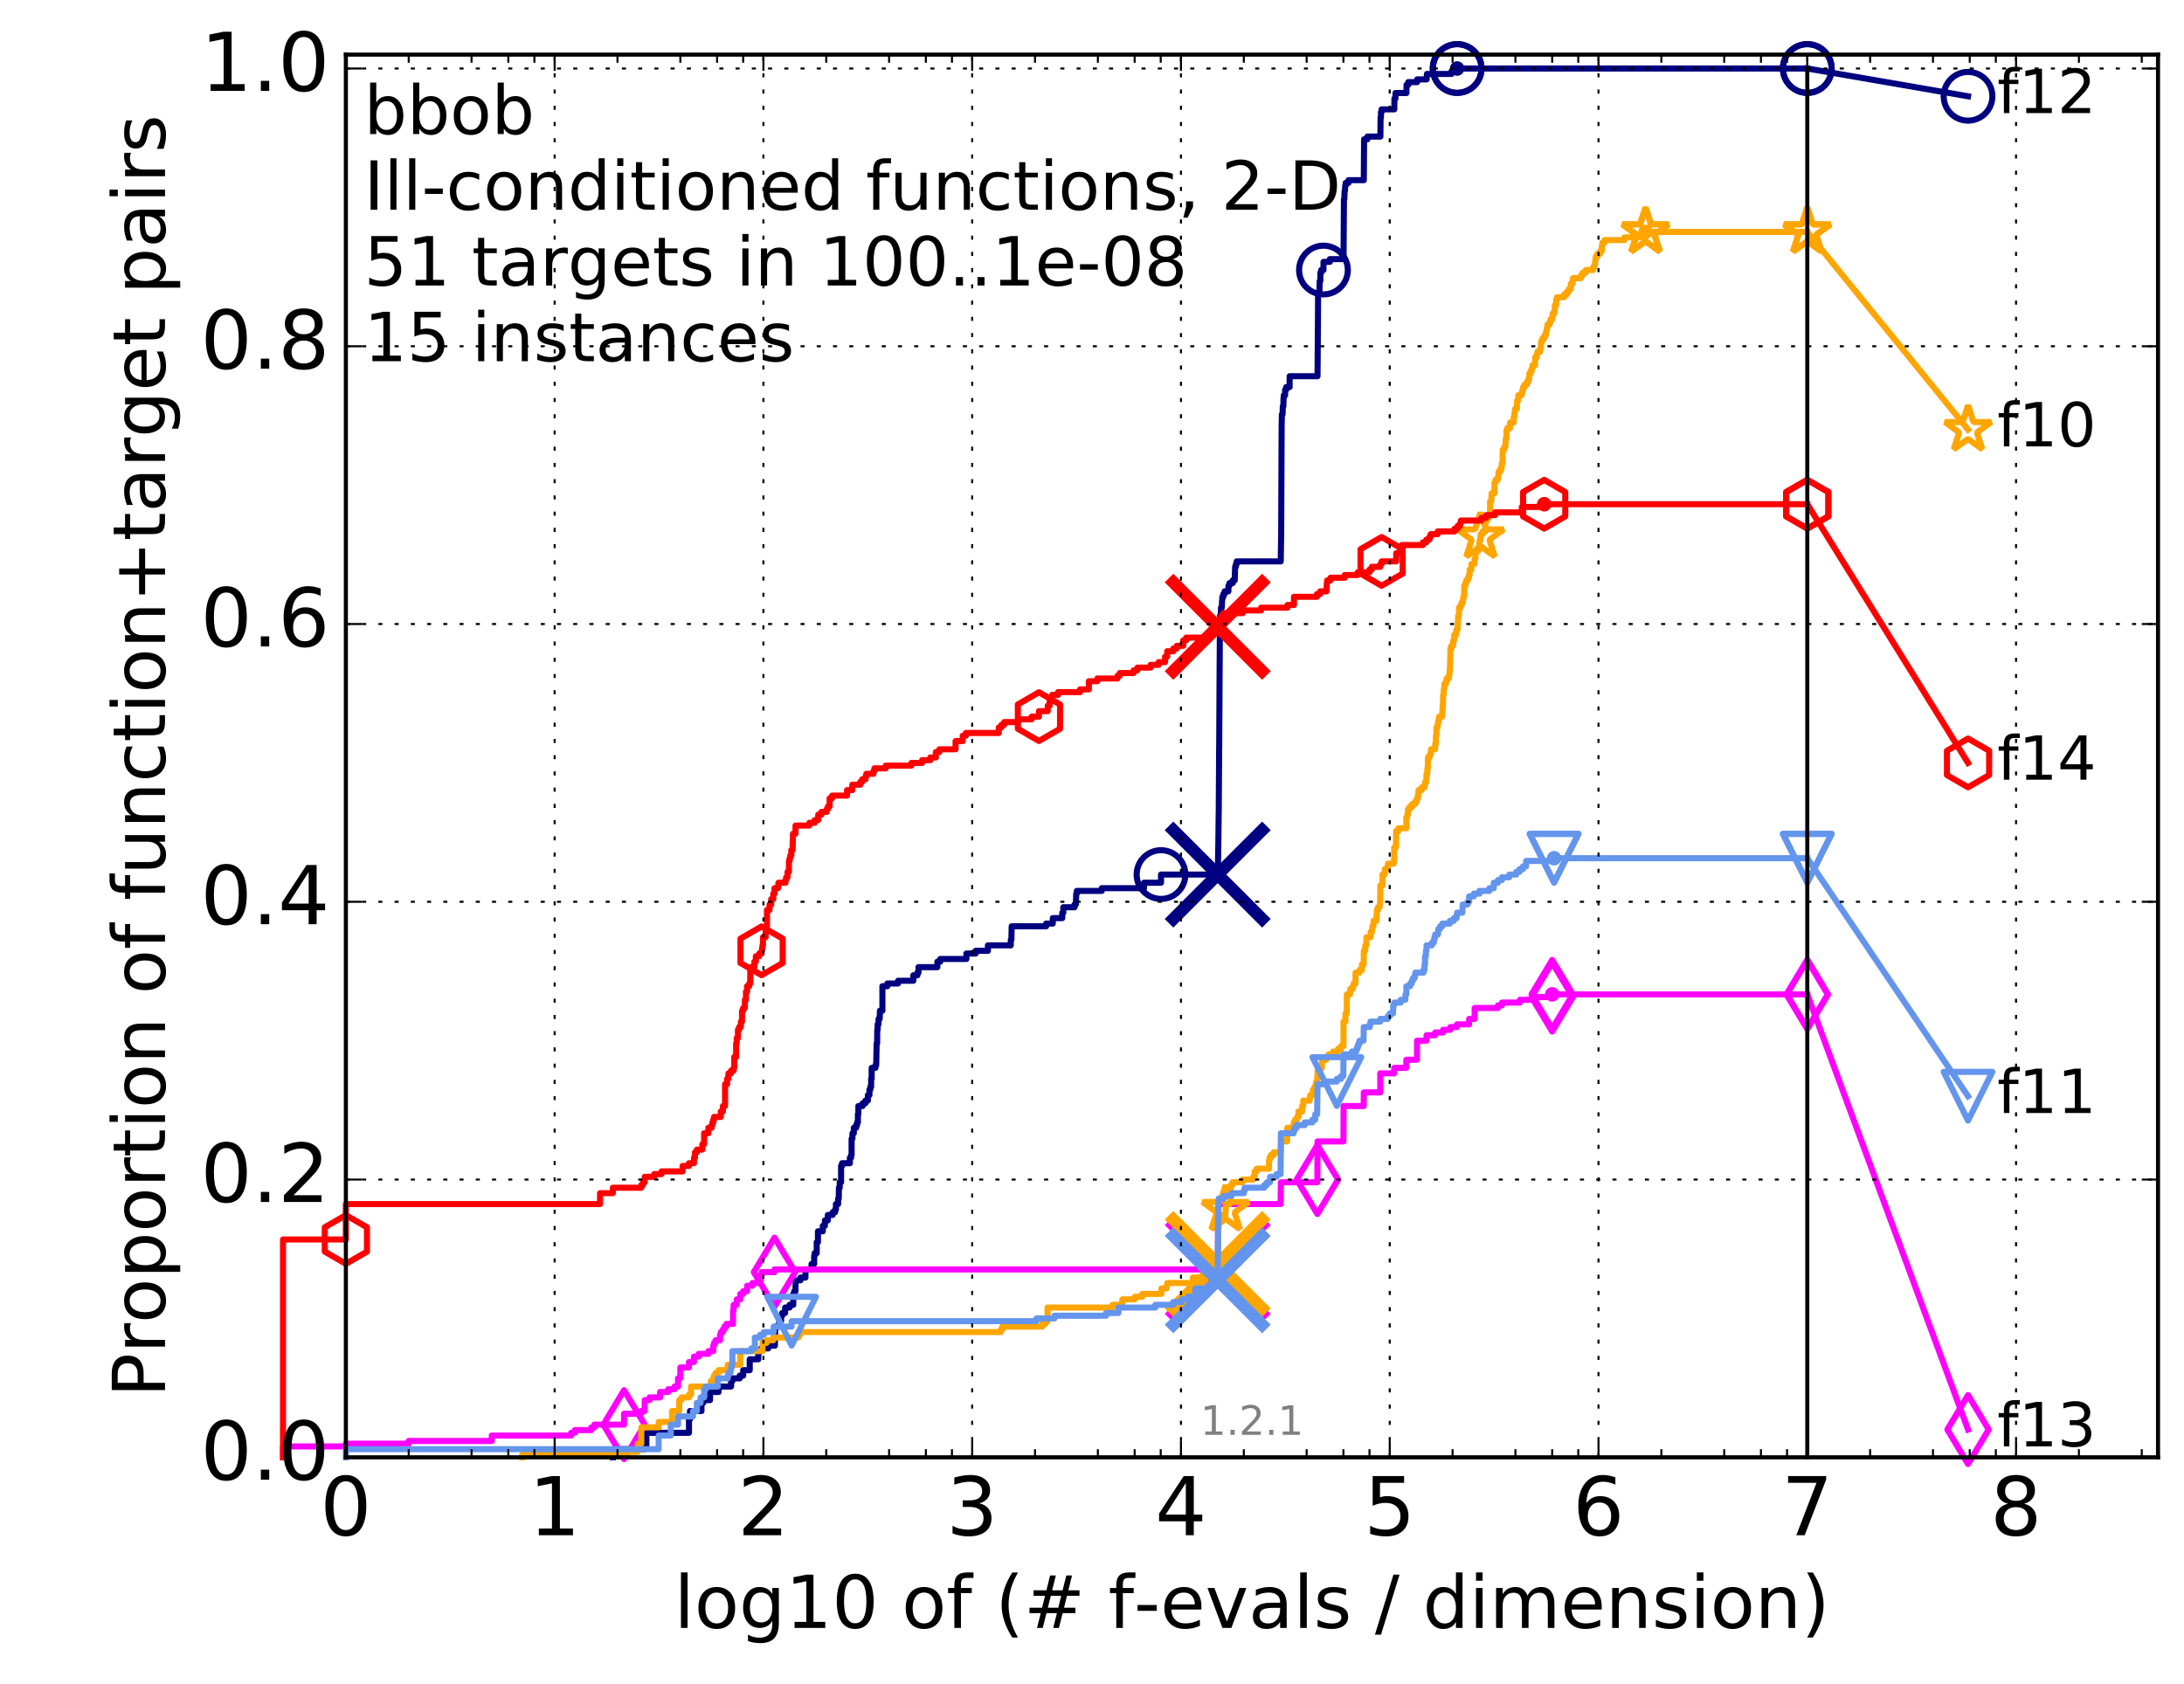 <?xml version="1.0" encoding="utf-8" standalone="no"?>
<!DOCTYPE svg PUBLIC "-//W3C//DTD SVG 1.1//EN"
  "http://www.w3.org/Graphics/SVG/1.1/DTD/svg11.dtd">
<!-- Created with matplotlib (http://matplotlib.org/) -->
<svg height="415pt" version="1.1" viewBox="0 0 538 415" width="538pt" xmlns="http://www.w3.org/2000/svg" xmlns:xlink="http://www.w3.org/1999/xlink">
 <defs>
  <style type="text/css">
*{stroke-linecap:butt;stroke-linejoin:round;stroke-miterlimit:100000;}
  </style>
 </defs>
 <g id="figure_1">
  <g id="patch_1">
   <path d="M 0 415.456 
L 538.8 415.456 
L 538.8 0 
L 0 0 
z
" style="fill:#ffffff;"/>
  </g>
  <g id="axes_1">
   <g id="patch_2">
    <path d="M 85.2 359.056 
L 531.6 359.056 
L 531.6 13.456 
L 85.2 13.456 
z
" style="fill:#ffffff;"/>
   </g>
   <g id="line2d_1">
    <defs>
     <path d="M 0 1.5 
C 0.398 1.5 0.779 1.342 1.061 1.061 
C 1.342 0.779 1.5 0.398 1.5 0 
C 1.5 -0.398 1.342 -0.779 1.061 -1.061 
C 0.779 -1.342 0.398 -1.5 0 -1.5 
C -0.398 -1.5 -0.779 -1.342 -1.061 -1.061 
C -1.342 -0.779 -1.5 -0.398 -1.5 0 
C -1.5 0.398 -1.342 0.779 -1.061 1.061 
C -0.779 1.342 -0.398 1.5 0 1.5 
z
" id="m3541353af9" style="stroke:#000080;stroke-width:0.5;"/>
    </defs>
    <g>
     <use style="fill:#000080;stroke:#000080;stroke-width:0.5;" x="358.952" xlink:href="#m3541353af9" y="16.878"/>
     <use style="fill:#000080;stroke:#000080;stroke-width:0.5;" x="358.952" xlink:href="#m3541353af9" y="16.878"/>
    </g>
   </g>
   <g id="line2d_2">
    <path d="M 150.964 359.056 
L 150.964 357.044 
L 158.813 357.044 
L 158.813 356.373 
L 159.223 356.373 
L 159.223 353.018 
L 169.72 353.018 
L 169.72 349.663 
L 169.973 349.663 
L 169.973 347.65 
L 172.798 347.65 
L 172.798 345.638 
L 173.236 345.638 
L 173.236 344.967 
L 174.906 344.967 
L 174.906 342.954 
L 177.017 342.954 
L 177.017 341.612 
L 180.091 341.612 
L 180.091 340.27 
L 180.408 340.27 
L 180.408 339.599 
L 182.22 339.599 
L 182.22 338.928 
L 183.073 338.928 
L 183.073 337.586 
L 184.688 337.586 
L 184.688 334.903 
L 186.794 334.903 
L 186.794 333.561 
L 186.911 333.561 
L 186.911 332.89 
L 187.492 332.89 
L 187.492 332.219 
L 189.253 332.219 
L 189.253 331.548 
L 190.886 331.548 
L 190.984 326.851 
L 191.942 326.851 
L 191.942 325.509 
L 192.407 325.509 
L 192.407 324.168 
L 192.681 324.168 
L 192.681 323.497 
L 193.396 323.497 
L 193.396 322.155 
L 194.51 322.155 
L 194.51 321.484 
L 195.412 321.484 
L 195.412 318.8 
L 195.652 318.8 
L 195.652 318.129 
L 195.968 318.129 
L 195.968 315.445 
L 197.188 315.445 
L 197.188 314.774 
L 198.415 314.774 
L 198.415 312.762 
L 199.909 312.762 
L 199.909 311.42 
L 200.556 311.42 
L 200.556 309.407 
L 200.684 309.407 
L 200.684 308.736 
L 201.185 308.736 
L 201.185 306.052 
L 201.494 306.052 
L 201.494 303.369 
L 202.685 303.369 
L 202.685 302.027 
L 203.201 302.027 
L 203.201 300.685 
L 203.926 300.685 
L 203.926 299.343 
L 205.102 299.343 
L 205.102 298.672 
L 205.718 298.672 
L 205.718 298.001 
L 205.92 298.001 
L 205.92 296.659 
L 206.465 296.659 
L 206.465 295.317 
L 206.612 295.317 
L 206.66 292.634 
L 206.854 292.634 
L 206.854 291.292 
L 207.188 291.292 
L 207.188 287.266 
L 207.424 287.266 
L 207.424 286.595 
L 209.356 286.595 
L 209.356 285.253 
L 209.655 285.253 
L 209.655 284.582 
L 209.782 284.582 
L 209.782 280.557 
L 209.992 280.557 
L 209.992 279.215 
L 210.324 279.215 
L 210.324 277.873 
L 210.894 277.873 
L 210.894 277.202 
L 211.133 277.202 
L 211.133 276.531 
L 211.331 276.531 
L 211.331 274.518 
L 211.449 274.518 
L 211.449 272.505 
L 212.483 272.505 
L 212.483 271.834 
L 213.183 271.834 
L 213.183 271.164 
L 213.791 271.164 
L 213.791 269.822 
L 214.175 269.822 
L 214.175 268.48 
L 214.383 268.48 
L 214.383 267.809 
L 214.588 267.809 
L 214.588 265.796 
L 214.724 265.796 
L 214.724 263.112 
L 215.652 263.112 
L 215.652 262.441 
L 215.846 262.441 
L 215.942 257.074 
L 216.07 257.074 
L 216.102 253.719 
L 216.197 253.719 
L 216.197 252.377 
L 216.417 252.377 
L 216.417 251.035 
L 216.698 251.035 
L 216.76 249.023 
L 217.369 249.023 
L 217.369 242.984 
L 218.597 242.984 
L 218.597 242.313 
L 221.225 242.313 
L 221.225 241.642 
L 224.987 241.642 
L 224.987 240.3 
L 225.99 240.3 
L 225.99 239.629 
L 226.254 239.629 
L 226.254 238.288 
L 230.905 238.288 
L 230.905 236.946 
L 231.615 236.946 
L 231.615 236.275 
L 238.056 236.275 
L 238.056 234.933 
L 240.34 234.933 
L 240.34 234.262 
L 243.362 234.262 
L 243.362 232.92 
L 248.991 232.92 
L 248.991 231.578 
L 249.144 231.578 
L 249.216 228.223 
L 257.707 228.223 
L 257.707 227.553 
L 259.335 227.553 
L 259.335 226.211 
L 261.678 226.211 
L 261.678 224.869 
L 261.933 224.869 
L 261.933 223.527 
L 264.698 223.527 
L 264.698 222.856 
L 265.017 222.856 
L 265.12 220.172 
L 265.269 220.172 
L 265.269 219.501 
L 271.405 219.501 
L 271.405 218.83 
L 281.811 218.83 
L 281.811 217.488 
L 286 217.488 
L 286 215.476 
L 299.999 215.476 
L 300.097 208.766 
L 300.111 208.766 
L 300.215 200.044 
L 300.224 200.044 
L 300.323 183.942 
L 300.335 183.942 
L 300.446 163.143 
L 300.45 163.143 
L 300.523 151.737 
L 300.736 151.737 
L 300.78 149.724 
L 300.963 149.724 
L 301.066 147.711 
L 301.113 147.711 
L 301.113 147.04 
L 301.357 147.04 
L 301.357 146.369 
L 301.672 146.369 
L 301.672 145.698 
L 302.602 145.698 
L 302.602 144.356 
L 302.842 144.356 
L 302.842 143.685 
L 303.631 143.685 
L 303.631 143.014 
L 304.157 143.014 
L 304.256 139.66 
L 304.44 139.66 
L 304.44 138.989 
L 304.642 138.989 
L 304.642 138.318 
L 315.491 138.318 
L 315.599 131.608 
L 315.604 131.608 
L 315.714 104.771 
L 315.719 104.771 
L 315.779 102.087 
L 315.945 102.087 
L 316.007 100.074 
L 316.14 100.074 
L 316.184 98.062 
L 316.253 98.062 
L 316.253 97.391 
L 316.571 97.391 
L 316.575 96.049 
L 316.836 96.049 
L 316.836 95.378 
L 317.674 95.378 
L 317.683 92.694 
L 324.551 92.694 
L 324.661 78.604 
L 324.664 78.604 
L 324.692 72.566 
L 324.999 72.566 
L 325.092 69.211 
L 325.256 69.211 
L 325.261 67.198 
L 325.456 67.198 
L 325.456 66.528 
L 326.02 66.528 
L 326.03 64.515 
L 327.588 64.515 
L 327.588 63.844 
L 330.962 63.844 
L 331.063 49.083 
L 331.161 49.083 
L 331.225 47.07 
L 331.303 47.07 
L 331.372 45.728 
L 331.497 45.728 
L 331.497 45.058 
L 332.197 45.058 
L 332.197 44.387 
L 335.954 44.387 
L 336.026 34.323 
L 336.843 34.323 
L 336.843 33.652 
L 340.039 33.652 
L 340.082 28.955 
L 340.176 28.955 
L 340.185 27.613 
L 340.347 27.613 
L 340.347 26.942 
L 343.467 26.942 
L 343.507 24.258 
L 343.76 24.258 
L 343.76 22.917 
L 346.452 22.917 
L 346.483 20.904 
L 346.907 20.904 
L 346.907 20.233 
L 349.099 20.233 
L 349.099 19.562 
L 351.434 19.562 
L 351.511 18.22 
L 357.57 18.22 
L 357.57 17.549 
L 358.952 17.549 
L 358.952 16.878 
L 445.2 16.878 
L 445.2 16.878 
" style="fill:none;stroke:#000080;stroke-linecap:square;stroke-width:1.5;"/>
   </g>
   <g id="line2d_3">
    <defs>
     <path d="M 0 6 
C 1.591 6 3.117 5.368 4.243 4.243 
C 5.368 3.117 6 1.591 6 0 
C 6 -1.591 5.368 -3.117 4.243 -4.243 
C 3.117 -5.368 1.591 -6 0 -6 
C -1.591 -6 -3.117 -5.368 -4.243 -4.243 
C -5.368 -3.117 -6 -1.591 -6 0 
C -6 1.591 -5.368 3.117 -4.243 4.243 
C -3.117 5.368 -1.591 6 0 6 
z
" id="m2b430a39cc" style="stroke:#000080;stroke-width:1.5;"/>
    </defs>
    <g>
     <use style="fill:none;stroke:#000080;stroke-width:1.5;" x="286" xlink:href="#m2b430a39cc" y="215.476"/>
     <use style="fill:none;stroke:#000080;stroke-width:1.5;" x="326.02" xlink:href="#m2b430a39cc" y="66.528"/>
     <use style="fill:none;stroke:#000080;stroke-width:1.5;" x="358.952" xlink:href="#m2b430a39cc" y="16.878"/>
     <use style="fill:none;stroke:#000080;stroke-width:1.5;" x="358.952" xlink:href="#m2b430a39cc" y="16.878"/>
     <use style="fill:none;stroke:#000080;stroke-width:1.5;" x="445.2" xlink:href="#m2b430a39cc" y="16.878"/>
    </g>
   </g>
   <g id="line2d_4"/>
   <g id="line2d_5">
    <path clip-path="url(#pa70229a832)" d="M 299.971 215.476 
" style="fill:none;stroke:#000080;stroke-linecap:square;"/>
    <defs>
     <path d="M -12 12 
L 12 -12 
M -12 -12 
L 12 12 
" id="m59a6986d3b" style="stroke:#000080;stroke-width:3.0;"/>
    </defs>
    <g clip-path="url(#pa70229a832)">
     <use style="fill:#000080;stroke:#000080;stroke-width:3.0;" x="299.971" xlink:href="#m59a6986d3b" y="215.476"/>
    </g>
   </g>
   <g id="line2d_6">
    <defs>
     <path d="M 0 1.5 
C 0.398 1.5 0.779 1.342 1.061 1.061 
C 1.342 0.779 1.5 0.398 1.5 0 
C 1.5 -0.398 1.342 -0.779 1.061 -1.061 
C 0.779 -1.342 0.398 -1.5 0 -1.5 
C -0.398 -1.5 -0.779 -1.342 -1.061 -1.061 
C -1.342 -0.779 -1.5 -0.398 -1.5 0 
C -1.5 0.398 -1.342 0.779 -1.061 1.061 
C -0.779 1.342 -0.398 1.5 0 1.5 
z
" id="mb78e1de2c5" style="stroke:#ff00ff;stroke-width:0.5;"/>
    </defs>
    <g>
     <use style="fill:#ff00ff;stroke:#ff00ff;stroke-width:0.5;" x="382.367" xlink:href="#mb78e1de2c5" y="244.997"/>
     <use style="fill:#ff00ff;stroke:#ff00ff;stroke-width:0.5;" x="382.367" xlink:href="#mb78e1de2c5" y="244.997"/>
    </g>
   </g>
   <g id="line2d_7">
    <path d="M 69.718 359.056 
L 69.718 356.373 
L 85.2 356.373 
L 85.2 355.702 
L 100.682 355.702 
L 100.682 355.031 
L 121.147 355.031 
L 121.147 353.689 
L 140.701 353.689 
L 140.701 353.018 
L 141.613 353.018 
L 141.613 352.347 
L 145.685 352.347 
L 145.685 351.676 
L 146.417 351.676 
L 146.417 351.005 
L 153.725 351.005 
L 153.725 348.321 
L 157.97 348.321 
L 157.97 347.65 
L 158.813 347.65 
L 158.813 344.967 
L 160.021 344.967 
L 160.021 344.296 
L 162.608 344.296 
L 162.608 342.954 
L 164.609 342.954 
L 164.609 342.283 
L 166.15 342.283 
L 166.15 341.612 
L 167.026 341.612 
L 167.026 339.599 
L 167.592 339.599 
L 167.592 336.915 
L 169.72 336.915 
L 169.72 335.574 
L 170.955 335.574 
L 170.955 334.232 
L 172.124 334.232 
L 172.124 333.561 
L 174.5 333.561 
L 174.5 332.89 
L 175.697 332.89 
L 175.697 331.548 
L 175.891 331.548 
L 175.891 330.877 
L 176.272 330.877 
L 176.272 330.206 
L 177.38 330.206 
L 177.38 328.864 
L 177.56 328.864 
L 177.56 328.193 
L 178.089 328.193 
L 178.089 327.522 
L 178.436 327.522 
L 178.436 326.851 
L 178.945 326.851 
L 178.945 326.18 
L 180.564 326.18 
L 180.564 322.826 
L 180.72 322.826 
L 180.72 321.484 
L 181.482 321.484 
L 181.482 320.142 
L 182.364 320.142 
L 182.364 318.8 
L 183.073 318.8 
L 183.073 318.129 
L 184.03 318.129 
L 184.03 316.787 
L 185.329 316.787 
L 185.329 316.116 
L 186.911 316.116 
L 186.911 315.445 
L 187.377 315.445 
L 187.377 314.104 
L 187.606 314.104 
L 187.606 313.433 
L 190.787 313.433 
L 190.787 312.762 
L 299.989 312.762 
L 300.095 298.672 
L 300.108 298.672 
L 300.134 296.659 
L 315.454 296.659 
L 315.534 291.292 
L 324.515 291.292 
L 324.557 281.228 
L 330.944 281.228 
L 330.975 272.505 
L 335.939 272.505 
L 335.951 269.151 
L 340.006 269.151 
L 340.01 264.454 
L 343.438 264.454 
L 343.45 263.112 
L 346.42 263.112 
L 346.434 261.099 
L 349.051 261.099 
L 349.063 256.403 
L 351.41 256.403 
L 351.412 255.061 
L 353.543 255.061 
L 353.543 254.39 
L 355.481 254.39 
L 355.481 253.719 
L 357.272 253.719 
L 357.272 253.048 
L 358.925 253.048 
L 358.925 252.377 
L 361.904 252.377 
L 361.906 251.035 
L 363.258 251.035 
L 363.261 248.352 
L 369.017 248.352 
L 369.017 247.681 
L 370.007 247.681 
L 370.007 247.01 
L 374.402 247.01 
L 374.402 246.339 
L 378.071 246.339 
L 378.071 245.668 
L 382.367 245.668 
L 382.367 244.997 
L 445.2 244.997 
L 445.2 244.997 
" style="fill:none;stroke:#ff00ff;stroke-linecap:square;stroke-width:1.5;"/>
   </g>
   <g id="line2d_8">
    <defs>
     <path d="M -0 8.485 
L 5.091 0 
L 0 -8.485 
L -5.091 -0 
z
" id="m2e05d41bc6" style="stroke:#ff00ff;stroke-linejoin:miter;stroke-width:1.5;"/>
    </defs>
    <g>
     <use style="fill:none;stroke:#ff00ff;stroke-linejoin:miter;stroke-width:1.5;" x="153.725" xlink:href="#m2e05d41bc6" y="351.005"/>
     <use style="fill:none;stroke:#ff00ff;stroke-linejoin:miter;stroke-width:1.5;" x="190.787" xlink:href="#m2e05d41bc6" y="313.433"/>
     <use style="fill:none;stroke:#ff00ff;stroke-linejoin:miter;stroke-width:1.5;" x="324.522" xlink:href="#m2e05d41bc6" y="290.621"/>
     <use style="fill:none;stroke:#ff00ff;stroke-linejoin:miter;stroke-width:1.5;" x="382.367" xlink:href="#m2e05d41bc6" y="245.668"/>
     <use style="fill:none;stroke:#ff00ff;stroke-linejoin:miter;stroke-width:1.5;" x="382.367" xlink:href="#m2e05d41bc6" y="244.997"/>
     <use style="fill:none;stroke:#ff00ff;stroke-linejoin:miter;stroke-width:1.5;" x="445.2" xlink:href="#m2e05d41bc6" y="244.997"/>
    </g>
   </g>
   <g id="line2d_9"/>
   <g id="line2d_10">
    <path clip-path="url(#pa70229a832)" d="M 299.971 312.762 
" style="fill:none;stroke:#ff00ff;stroke-linecap:square;"/>
    <defs>
     <path d="M -12 12 
L 12 -12 
M -12 -12 
L 12 12 
" id="mf0a246bf68" style="stroke:#ff00ff;stroke-width:3.0;"/>
    </defs>
    <g clip-path="url(#pa70229a832)">
     <use style="fill:#ff00ff;stroke:#ff00ff;stroke-width:3.0;" x="299.971" xlink:href="#mf0a246bf68" y="312.762"/>
    </g>
   </g>
   <g id="line2d_11">
    <defs>
     <path d="M 0 1.5 
C 0.398 1.5 0.779 1.342 1.061 1.061 
C 1.342 0.779 1.5 0.398 1.5 0 
C 1.5 -0.398 1.342 -0.779 1.061 -1.061 
C 0.779 -1.342 0.398 -1.5 0 -1.5 
C -0.398 -1.5 -0.779 -1.342 -1.061 -1.061 
C -1.342 -0.779 -1.5 -0.398 -1.5 0 
C -1.5 0.398 -1.342 0.779 -1.061 1.061 
C -0.779 1.342 -0.398 1.5 0 1.5 
z
" id="m42fd6c83ab" style="stroke:#ffa500;stroke-width:0.5;"/>
    </defs>
    <g>
     <use style="fill:#ffa500;stroke:#ffa500;stroke-width:0.5;" x="405.361" xlink:href="#m42fd6c83ab" y="57.134"/>
     <use style="fill:#ffa500;stroke:#ffa500;stroke-width:0.5;" x="405.361" xlink:href="#m42fd6c83ab" y="57.134"/>
    </g>
   </g>
   <g id="line2d_12">
    <path d="M 128.662 359.056 
L 128.662 358.385 
L 154.239 358.385 
L 154.239 357.714 
L 157.094 357.714 
L 157.094 355.702 
L 157.97 355.702 
L 157.97 351.676 
L 162.256 351.676 
L 162.256 350.334 
L 165.546 350.334 
L 165.546 347.65 
L 167.311 347.65 
L 167.311 344.967 
L 167.869 344.967 
L 167.869 344.296 
L 169.72 344.296 
L 169.72 343.625 
L 170.222 343.625 
L 170.222 341.612 
L 175.107 341.612 
L 175.107 340.27 
L 175.697 340.27 
L 175.697 339.599 
L 175.891 339.599 
L 175.891 338.928 
L 176.272 338.928 
L 176.272 338.257 
L 177.017 338.257 
L 177.017 337.586 
L 179.278 337.586 
L 179.278 336.244 
L 182.364 336.244 
L 182.364 332.89 
L 187.833 332.89 
L 187.833 330.877 
L 188.826 330.877 
L 188.826 330.206 
L 190.488 330.206 
L 190.488 329.535 
L 196.662 329.535 
L 196.662 328.864 
L 197.113 328.864 
L 197.113 328.193 
L 246.558 328.193 
L 246.558 327.522 
L 246.937 327.522 
L 246.937 326.851 
L 256.717 326.851 
L 256.717 326.18 
L 257.523 326.18 
L 257.523 325.509 
L 258.045 325.509 
L 258.05 322.155 
L 274.053 322.155 
L 274.053 321.484 
L 276.467 321.484 
L 276.467 320.142 
L 279.57 320.142 
L 279.57 319.471 
L 281.389 319.471 
L 281.389 318.8 
L 286.09 318.8 
L 286.09 317.458 
L 287.349 317.458 
L 287.349 316.787 
L 287.543 316.787 
L 287.543 316.116 
L 293.824 316.116 
L 293.824 314.774 
L 297.486 314.774 
L 297.486 314.104 
L 297.786 314.104 
L 297.786 313.433 
L 298.689 313.433 
L 298.689 312.091 
L 299.802 312.091 
L 299.802 311.42 
L 300.008 311.42 
L 300.106 302.698 
L 300.166 302.698 
L 300.193 299.343 
L 301.839 299.343 
L 301.927 298.001 
L 301.959 298.001 
L 301.959 296.659 
L 302.98 296.659 
L 303.083 294.646 
L 303.152 294.646 
L 303.175 291.963 
L 303.6 291.963 
L 303.6 291.292 
L 306.059 291.292 
L 306.059 290.621 
L 308.729 290.621 
L 308.729 289.95 
L 309.073 289.95 
L 309.073 288.608 
L 309.574 288.608 
L 309.574 287.937 
L 312.59 287.937 
L 312.59 285.924 
L 312.733 285.924 
L 312.733 285.253 
L 313.064 285.253 
L 313.064 284.582 
L 313.758 284.582 
L 313.758 283.911 
L 315.472 283.911 
L 315.561 281.228 
L 317.063 281.228 
L 317.112 277.873 
L 318.591 277.873 
L 318.591 277.202 
L 318.704 277.202 
L 318.704 276.531 
L 319.046 276.531 
L 319.046 275.86 
L 319.536 275.86 
L 319.536 275.189 
L 319.85 275.189 
L 319.85 273.847 
L 320.766 273.847 
L 320.766 272.505 
L 321.038 272.505 
L 321.038 271.164 
L 322.642 271.164 
L 322.733 269.822 
L 323.393 269.822 
L 323.393 268.48 
L 323.804 268.48 
L 323.804 267.809 
L 324.089 267.809 
L 324.089 267.138 
L 324.245 267.138 
L 324.245 266.467 
L 324.452 266.467 
L 324.522 265.125 
L 324.572 265.125 
L 324.572 263.783 
L 325.191 263.783 
L 325.191 263.112 
L 325.613 263.112 
L 325.62 261.77 
L 325.785 261.77 
L 325.785 261.099 
L 326.728 261.099 
L 326.728 260.429 
L 327.312 260.429 
L 327.312 259.758 
L 328.383 259.758 
L 328.383 259.087 
L 329.616 259.087 
L 329.616 258.416 
L 330.338 258.416 
L 330.338 257.745 
L 330.944 257.745 
L 330.959 251.706 
L 331.416 251.706 
L 331.448 249.694 
L 331.754 249.694 
L 331.779 244.997 
L 332.558 244.997 
L 332.619 243.655 
L 333.241 243.655 
L 333.241 242.984 
L 333.466 242.984 
L 333.466 242.313 
L 333.901 242.313 
L 333.926 239.629 
L 334.935 239.629 
L 334.935 238.958 
L 335.498 238.958 
L 335.498 237.617 
L 335.926 237.617 
L 335.963 234.262 
L 336.304 234.262 
L 336.323 232.92 
L 336.587 232.92 
L 336.597 230.907 
L 337.642 230.907 
L 337.642 229.565 
L 337.966 229.565 
L 338.059 228.223 
L 338.323 228.223 
L 338.342 226.882 
L 339.076 226.882 
L 339.174 224.198 
L 339.44 224.198 
L 339.44 223.527 
L 339.859 223.527 
L 339.962 222.185 
L 339.997 222.185 
L 340.027 218.159 
L 340.553 218.159 
L 340.557 215.476 
L 341.086 215.476 
L 341.127 214.134 
L 341.789 214.134 
L 341.789 213.463 
L 341.905 213.463 
L 341.905 212.792 
L 343.321 212.792 
L 343.321 212.121 
L 343.439 212.121 
L 343.451 208.766 
L 343.889 208.766 
L 343.92 204.741 
L 344.52 204.741 
L 344.52 204.07 
L 346.421 204.07 
L 346.439 201.386 
L 346.674 201.386 
L 346.674 200.715 
L 346.815 200.715 
L 346.839 199.373 
L 347.274 199.373 
L 347.274 198.702 
L 347.961 198.702 
L 347.961 198.031 
L 348.681 198.031 
L 348.681 197.36 
L 349.056 197.36 
L 349.056 196.689 
L 349.262 196.689 
L 349.262 196.018 
L 349.414 196.018 
L 349.423 194.677 
L 350.207 194.677 
L 350.207 194.006 
L 350.914 194.006 
L 350.914 193.335 
L 351.071 193.335 
L 351.071 192.664 
L 351.321 192.664 
L 351.419 190.651 
L 351.603 190.651 
L 351.603 189.309 
L 351.737 189.309 
L 351.742 186.625 
L 352.166 186.625 
L 352.166 185.954 
L 352.447 185.954 
L 352.496 184.613 
L 353.513 184.613 
L 353.532 183.271 
L 353.705 183.271 
L 353.717 181.258 
L 353.837 181.258 
L 353.84 179.245 
L 354.133 179.245 
L 354.226 177.903 
L 354.395 177.903 
L 354.395 177.232 
L 354.527 177.232 
L 354.527 176.561 
L 355.275 176.561 
L 355.368 173.878 
L 355.458 173.878 
L 355.488 171.194 
L 355.634 171.194 
L 355.642 169.852 
L 355.748 169.852 
L 355.798 168.51 
L 356.206 168.51 
L 356.206 167.839 
L 356.348 167.839 
L 356.348 167.168 
L 356.887 167.168 
L 356.887 166.497 
L 357.007 166.497 
L 357.099 165.155 
L 357.164 165.155 
L 357.274 161.13 
L 357.276 161.13 
L 357.276 159.788 
L 357.521 159.788 
L 357.521 159.117 
L 357.938 159.117 
L 357.995 157.775 
L 358.215 157.775 
L 358.215 156.433 
L 358.681 156.433 
L 358.746 155.091 
L 359.06 155.091 
L 359.157 152.408 
L 359.195 152.408 
L 359.195 151.737 
L 359.391 151.737 
L 359.409 149.724 
L 359.811 149.724 
L 359.811 149.053 
L 360.095 149.053 
L 360.095 148.382 
L 360.373 148.382 
L 360.47 147.04 
L 360.681 147.04 
L 360.683 144.356 
L 360.97 144.356 
L 360.97 143.685 
L 361.16 143.685 
L 361.16 143.014 
L 361.575 143.014 
L 361.575 142.343 
L 361.848 142.343 
L 361.848 141.673 
L 362.025 141.673 
L 362.025 140.331 
L 362.45 140.331 
L 362.45 138.989 
L 363.178 138.989 
L 363.256 137.647 
L 363.45 137.647 
L 363.482 136.305 
L 363.644 136.305 
L 363.644 135.634 
L 364.227 135.634 
L 364.227 134.963 
L 364.397 134.963 
L 364.412 133.621 
L 364.539 133.621 
L 364.539 132.95 
L 364.706 132.95 
L 364.746 131.608 
L 365.228 131.608 
L 365.228 130.938 
L 365.904 130.938 
L 365.916 128.254 
L 366.319 128.254 
L 366.319 127.583 
L 366.777 127.583 
L 366.777 126.912 
L 367.042 126.912 
L 367.053 123.557 
L 367.362 123.557 
L 367.436 121.544 
L 368.133 121.544 
L 368.158 118.861 
L 368.429 118.861 
L 368.429 118.19 
L 368.974 118.19 
L 368.974 117.519 
L 369.104 117.519 
L 369.165 116.177 
L 369.585 116.177 
L 369.585 115.506 
L 369.9 115.506 
L 369.949 114.164 
L 370.15 114.164 
L 370.174 110.809 
L 370.553 110.809 
L 370.553 110.138 
L 370.817 110.138 
L 370.921 108.126 
L 371.092 108.126 
L 371.095 106.113 
L 371.324 106.113 
L 371.324 105.442 
L 372.002 105.442 
L 372.002 104.1 
L 372.872 104.1 
L 372.873 102.758 
L 373.039 102.758 
L 373.112 101.416 
L 373.198 101.416 
L 373.198 100.745 
L 373.656 100.745 
L 373.711 98.733 
L 373.978 98.733 
L 373.996 97.391 
L 374.845 97.391 
L 374.845 96.72 
L 375.014 96.72 
L 375.014 96.049 
L 375.184 96.049 
L 375.184 95.378 
L 375.59 95.378 
L 375.59 94.707 
L 376.169 94.707 
L 376.169 94.036 
L 376.496 94.036 
L 376.496 93.365 
L 376.664 93.365 
L 376.733 92.023 
L 377.053 92.023 
L 377.053 91.352 
L 377.34 91.352 
L 377.34 90.681 
L 377.485 90.681 
L 377.485 90.01 
L 378.129 90.01 
L 378.17 87.998 
L 378.582 87.998 
L 378.582 87.327 
L 378.739 87.327 
L 378.739 86.656 
L 379.358 86.656 
L 379.358 85.985 
L 379.572 85.985 
L 379.602 84.643 
L 379.685 84.643 
L 379.685 83.972 
L 380.005 83.972 
L 380.005 83.301 
L 380.483 83.301 
L 380.483 82.63 
L 380.803 82.63 
L 380.803 81.959 
L 380.943 81.959 
L 380.943 81.288 
L 381.082 81.288 
L 381.082 80.617 
L 381.213 80.617 
L 381.213 79.946 
L 381.744 79.946 
L 381.744 79.275 
L 381.969 79.275 
L 381.969 78.604 
L 382.446 78.604 
L 382.449 77.263 
L 382.857 77.263 
L 382.857 76.592 
L 382.998 76.592 
L 382.998 75.25 
L 383.33 75.25 
L 383.33 73.908 
L 383.534 73.908 
L 383.534 73.237 
L 385.276 73.237 
L 385.276 72.566 
L 385.948 72.566 
L 385.948 71.895 
L 386.44 71.895 
L 386.44 71.224 
L 386.938 71.224 
L 386.965 69.882 
L 387.386 69.882 
L 387.386 69.211 
L 387.502 69.211 
L 387.502 68.54 
L 389.416 68.54 
L 389.416 67.869 
L 389.875 67.869 
L 389.875 67.198 
L 390.621 67.198 
L 390.621 66.528 
L 392.432 66.528 
L 392.432 65.857 
L 392.78 65.857 
L 392.78 65.186 
L 392.914 65.186 
L 393.012 63.844 
L 393.133 63.844 
L 393.133 63.173 
L 393.512 63.173 
L 393.512 62.502 
L 394.18 62.502 
L 394.18 61.831 
L 394.59 61.831 
L 394.598 60.489 
L 394.703 60.489 
L 394.703 59.818 
L 395.277 59.818 
L 395.277 59.147 
L 400.171 59.147 
L 400.171 58.476 
L 405.19 58.476 
L 405.19 57.805 
L 405.361 57.805 
L 405.361 57.134 
L 445.2 57.134 
L 445.2 57.134 
" style="fill:none;stroke:#ffa500;stroke-linecap:square;stroke-width:1.5;"/>
   </g>
   <g id="line2d_13">
    <defs>
     <path d="M 0 -6 
L -1.347 -1.854 
L -5.706 -1.854 
L -2.18 0.708 
L -3.527 4.854 
L -0 2.292 
L 3.527 4.854 
L 2.18 0.708 
L 5.706 -1.854 
L 1.347 -1.854 
z
" id="mfb9cae5f1f" style="stroke:#ffa500;stroke-linejoin:bevel;stroke-width:1.5;"/>
    </defs>
    <g>
     <use style="fill:none;stroke:#ffa500;stroke-linejoin:bevel;stroke-width:1.5;" x="301.927" xlink:href="#mfb9cae5f1f" y="298.001"/>
     <use style="fill:none;stroke:#ffa500;stroke-linejoin:bevel;stroke-width:1.5;" x="364.706" xlink:href="#mfb9cae5f1f" y="132.279"/>
     <use style="fill:none;stroke:#ffa500;stroke-linejoin:bevel;stroke-width:1.5;" x="405.361" xlink:href="#mfb9cae5f1f" y="57.134"/>
     <use style="fill:none;stroke:#ffa500;stroke-linejoin:bevel;stroke-width:1.5;" x="405.361" xlink:href="#mfb9cae5f1f" y="57.134"/>
     <use style="fill:none;stroke:#ffa500;stroke-linejoin:bevel;stroke-width:1.5;" x="445.2" xlink:href="#mfb9cae5f1f" y="57.134"/>
    </g>
   </g>
   <g id="line2d_14"/>
   <g id="line2d_15">
    <path clip-path="url(#pa70229a832)" d="M 299.971 311.42 
" style="fill:none;stroke:#ffa500;stroke-linecap:square;"/>
    <defs>
     <path d="M -12 12 
L 12 -12 
M -12 -12 
L 12 12 
" id="mf6b3208cfe" style="stroke:#ffa500;stroke-width:3.0;"/>
    </defs>
    <g clip-path="url(#pa70229a832)">
     <use style="fill:#ffa500;stroke:#ffa500;stroke-width:3.0;" x="299.971" xlink:href="#mf6b3208cfe" y="311.42"/>
    </g>
   </g>
   <g id="line2d_16">
    <defs>
     <path d="M 0 1.5 
C 0.398 1.5 0.779 1.342 1.061 1.061 
C 1.342 0.779 1.5 0.398 1.5 0 
C 1.5 -0.398 1.342 -0.779 1.061 -1.061 
C 0.779 -1.342 0.398 -1.5 0 -1.5 
C -0.398 -1.5 -0.779 -1.342 -1.061 -1.061 
C -1.342 -0.779 -1.5 -0.398 -1.5 0 
C -1.5 0.398 -1.342 0.779 -1.061 1.061 
C -0.779 1.342 -0.398 1.5 0 1.5 
z
" id="m014f4e52cd" style="stroke:#6495ed;stroke-width:0.5;"/>
    </defs>
    <g>
     <use style="fill:#6495ed;stroke:#6495ed;stroke-width:0.5;" x="382.829" xlink:href="#m014f4e52cd" y="211.45"/>
     <use style="fill:#6495ed;stroke:#6495ed;stroke-width:0.5;" x="382.829" xlink:href="#m014f4e52cd" y="211.45"/>
    </g>
   </g>
   <g id="line2d_17">
    <path d="M 85.2 359.056 
L 85.2 357.044 
L 162.256 357.044 
L 162.256 353.689 
L 165.238 353.689 
L 165.238 351.005 
L 167.026 351.005 
L 167.026 348.992 
L 170.713 348.992 
L 170.713 347.65 
L 171.664 347.65 
L 171.664 345.638 
L 172.576 345.638 
L 172.576 344.296 
L 173.452 344.296 
L 173.452 342.283 
L 173.877 342.283 
L 173.877 341.612 
L 176.833 341.612 
L 176.833 339.599 
L 179.278 339.599 
L 179.278 338.928 
L 179.443 338.928 
L 179.443 338.257 
L 179.931 338.257 
L 179.931 337.586 
L 180.091 337.586 
L 180.091 336.915 
L 180.25 336.915 
L 180.25 336.244 
L 180.408 336.244 
L 180.408 332.89 
L 185.075 332.89 
L 185.075 332.219 
L 185.951 332.219 
L 185.951 329.535 
L 187.261 329.535 
L 187.261 328.864 
L 188.169 328.864 
L 188.169 328.193 
L 190.588 328.193 
L 190.588 326.851 
L 195.007 326.851 
L 195.007 325.509 
L 255.305 325.509 
L 255.305 324.839 
L 259.74 324.839 
L 259.74 324.168 
L 272.458 324.168 
L 272.458 323.497 
L 275.502 323.497 
L 275.502 322.155 
L 284.596 322.155 
L 284.596 321.484 
L 288.981 321.484 
L 288.981 320.813 
L 291.067 320.813 
L 291.067 320.142 
L 292.645 320.142 
L 292.645 319.471 
L 294.444 319.471 
L 294.479 317.458 
L 298.411 317.458 
L 298.411 316.787 
L 299.817 316.787 
L 299.817 315.445 
L 299.973 315.445 
L 300.079 300.014 
L 300.114 300.014 
L 300.193 295.317 
L 301.47 295.317 
L 301.47 294.646 
L 303.384 294.646 
L 303.384 293.975 
L 306.414 293.975 
L 306.414 293.304 
L 306.608 293.304 
L 306.608 292.634 
L 311.441 292.634 
L 311.441 291.963 
L 312.088 291.963 
L 312.088 291.292 
L 312.86 291.292 
L 312.86 289.95 
L 314.463 289.95 
L 314.463 289.279 
L 315.453 289.279 
L 315.536 279.215 
L 318.687 279.215 
L 318.687 278.544 
L 318.905 278.544 
L 318.905 277.873 
L 319.43 277.873 
L 319.43 277.202 
L 321.41 277.202 
L 321.41 276.531 
L 323.309 276.531 
L 323.309 275.86 
L 324.001 275.86 
L 324.001 274.518 
L 324.458 274.518 
L 324.564 267.138 
L 326.716 267.138 
L 326.716 266.467 
L 329.315 266.467 
L 329.315 265.796 
L 330.345 265.796 
L 330.345 265.125 
L 330.896 265.125 
L 330.976 259.758 
L 333.011 259.758 
L 333.011 259.087 
L 334.111 259.087 
L 334.111 258.416 
L 334.399 258.416 
L 334.399 257.745 
L 334.633 257.745 
L 334.633 257.074 
L 334.917 257.074 
L 334.917 256.403 
L 335.887 256.403 
L 335.952 253.048 
L 337.413 253.048 
L 337.413 252.377 
L 337.595 252.377 
L 337.595 251.706 
L 340.004 251.706 
L 340.004 251.035 
L 341.864 251.035 
L 341.864 250.364 
L 342.359 250.364 
L 342.359 249.694 
L 343.155 249.694 
L 343.217 247.681 
L 343.445 247.681 
L 343.445 247.01 
L 345.049 247.01 
L 345.049 246.339 
L 346.172 246.339 
L 346.227 244.997 
L 346.434 244.997 
L 346.437 242.984 
L 347.362 242.984 
L 347.362 242.313 
L 347.776 242.313 
L 347.776 241.642 
L 348.061 241.642 
L 348.061 240.971 
L 348.499 240.971 
L 348.499 240.3 
L 348.654 240.3 
L 348.654 239.629 
L 350.653 239.629 
L 350.653 238.958 
L 350.905 238.958 
L 350.907 237.617 
L 351.047 237.617 
L 351.047 235.604 
L 351.249 235.604 
L 351.249 234.262 
L 351.384 234.262 
L 351.416 232.92 
L 352.725 232.92 
L 352.725 232.249 
L 353.208 232.249 
L 353.208 231.578 
L 353.352 231.578 
L 353.352 230.907 
L 353.542 230.907 
L 353.542 230.236 
L 354.22 230.236 
L 354.306 228.894 
L 354.737 228.894 
L 354.737 228.223 
L 355.31 228.223 
L 355.31 227.553 
L 357.143 227.553 
L 357.143 226.882 
L 358.144 226.882 
L 358.144 226.211 
L 358.807 226.211 
L 358.807 225.54 
L 358.927 225.54 
L 358.927 224.869 
L 360.221 224.869 
L 360.326 222.856 
L 361.503 222.856 
L 361.503 222.185 
L 361.904 222.185 
L 361.904 220.843 
L 363.044 220.843 
L 363.044 220.172 
L 364.444 220.172 
L 364.444 219.501 
L 366.89 219.501 
L 366.89 218.83 
L 367.979 218.83 
L 367.979 217.488 
L 369.018 217.488 
L 369.018 216.818 
L 369.996 216.818 
L 369.996 216.147 
L 371.788 216.147 
L 371.788 215.476 
L 373.512 215.476 
L 373.512 214.805 
L 374.327 214.805 
L 374.327 214.134 
L 375.175 214.134 
L 375.175 213.463 
L 375.932 213.463 
L 375.932 212.121 
L 382.829 212.121 
L 382.829 211.45 
L 445.2 211.45 
L 445.2 211.45 
" style="fill:none;stroke:#6495ed;stroke-linecap:square;stroke-width:1.5;"/>
   </g>
   <g id="line2d_18">
    <defs>
     <path d="M -0 6 
L 6 -6 
L -6 -6 
z
" id="m8e6aea163a" style="stroke:#6495ed;stroke-linejoin:miter;stroke-width:1.5;"/>
    </defs>
    <g>
     <use style="fill:none;stroke:#6495ed;stroke-linejoin:miter;stroke-width:1.5;" x="195.007" xlink:href="#m8e6aea163a" y="325.509"/>
     <use style="fill:none;stroke:#6495ed;stroke-linejoin:miter;stroke-width:1.5;" x="329.315" xlink:href="#m8e6aea163a" y="266.467"/>
     <use style="fill:none;stroke:#6495ed;stroke-linejoin:miter;stroke-width:1.5;" x="382.829" xlink:href="#m8e6aea163a" y="211.45"/>
     <use style="fill:none;stroke:#6495ed;stroke-linejoin:miter;stroke-width:1.5;" x="382.829" xlink:href="#m8e6aea163a" y="211.45"/>
     <use style="fill:none;stroke:#6495ed;stroke-linejoin:miter;stroke-width:1.5;" x="445.2" xlink:href="#m8e6aea163a" y="211.45"/>
    </g>
   </g>
   <g id="line2d_19"/>
   <g id="line2d_20">
    <path clip-path="url(#pa70229a832)" d="M 299.971 315.445 
" style="fill:none;stroke:#6495ed;stroke-linecap:square;"/>
    <defs>
     <path d="M -12 12 
L 12 -12 
M -12 -12 
L 12 12 
" id="m55aa4c2486" style="stroke:#6495ed;stroke-width:3.0;"/>
    </defs>
    <g clip-path="url(#pa70229a832)">
     <use style="fill:#6495ed;stroke:#6495ed;stroke-width:3.0;" x="299.971" xlink:href="#m55aa4c2486" y="315.445"/>
    </g>
   </g>
   <g id="line2d_21">
    <defs>
     <path d="M 0 1.5 
C 0.398 1.5 0.779 1.342 1.061 1.061 
C 1.342 0.779 1.5 0.398 1.5 0 
C 1.5 -0.398 1.342 -0.779 1.061 -1.061 
C 0.779 -1.342 0.398 -1.5 0 -1.5 
C -0.398 -1.5 -0.779 -1.342 -1.061 -1.061 
C -1.342 -0.779 -1.5 -0.398 -1.5 0 
C -1.5 0.398 -1.342 0.779 -1.061 1.061 
C -0.779 1.342 -0.398 1.5 0 1.5 
z
" id="m500334547a" style="stroke:#ff0000;stroke-width:0.5;"/>
    </defs>
    <g>
     <use style="fill:#ff0000;stroke:#ff0000;stroke-width:0.5;" x="380.387" xlink:href="#m500334547a" y="124.228"/>
     <use style="fill:#ff0000;stroke:#ff0000;stroke-width:0.5;" x="380.387" xlink:href="#m500334547a" y="124.228"/>
    </g>
   </g>
   <g id="line2d_22">
    <path d="M 69.718 359.056 
L 69.718 305.381 
L 85.2 305.381 
L 85.2 296.659 
L 147.813 296.659 
L 147.813 293.975 
L 150.964 293.975 
L 150.964 292.634 
L 157.97 292.634 
L 157.97 291.963 
L 158.396 291.963 
L 158.396 291.292 
L 158.813 291.292 
L 158.813 289.95 
L 161.166 289.95 
L 161.166 289.279 
L 162.954 289.279 
L 162.954 288.608 
L 168.143 288.608 
L 168.143 287.266 
L 169.72 287.266 
L 169.72 286.595 
L 170.955 286.595 
L 170.955 285.253 
L 171.194 285.253 
L 171.194 283.911 
L 171.664 283.911 
L 171.664 283.24 
L 173.018 283.24 
L 173.018 281.899 
L 173.452 281.899 
L 173.452 279.215 
L 174.5 279.215 
L 174.5 277.873 
L 175.305 277.873 
L 175.305 277.202 
L 175.502 277.202 
L 175.502 276.531 
L 175.697 276.531 
L 175.697 275.86 
L 175.891 275.86 
L 175.891 275.189 
L 177.56 275.189 
L 177.56 273.847 
L 178.089 273.847 
L 178.089 272.505 
L 178.607 272.505 
L 178.607 267.138 
L 179.112 267.138 
L 179.112 265.796 
L 179.443 265.796 
L 179.443 264.454 
L 180.091 264.454 
L 180.091 263.783 
L 180.72 263.783 
L 180.72 263.112 
L 180.875 263.112 
L 180.875 260.429 
L 181.332 260.429 
L 181.332 257.074 
L 181.482 257.074 
L 181.482 255.732 
L 181.78 255.732 
L 181.78 253.719 
L 182.074 253.719 
L 182.074 253.048 
L 182.508 253.048 
L 182.508 251.706 
L 182.792 251.706 
L 182.792 249.023 
L 183.073 249.023 
L 183.073 248.352 
L 183.488 248.352 
L 183.488 246.339 
L 183.76 246.339 
L 183.76 244.326 
L 184.03 244.326 
L 184.03 242.984 
L 184.558 242.984 
L 184.558 242.313 
L 184.818 242.313 
L 184.818 238.958 
L 184.947 238.958 
L 184.947 238.288 
L 185.828 238.288 
L 185.828 236.946 
L 186.195 236.946 
L 186.195 235.604 
L 187.029 235.604 
L 187.029 234.933 
L 187.606 234.933 
L 187.606 234.262 
L 187.72 234.262 
L 187.72 233.591 
L 187.833 233.591 
L 187.833 232.92 
L 187.945 232.92 
L 187.945 230.907 
L 188.609 230.907 
L 188.609 228.223 
L 188.933 228.223 
L 188.933 224.198 
L 189.568 224.198 
L 189.568 222.856 
L 189.982 222.856 
L 189.982 221.514 
L 190.488 221.514 
L 190.488 220.172 
L 190.787 220.172 
L 190.787 218.83 
L 191.659 218.83 
L 191.754 217.488 
L 193.483 217.488 
L 193.483 216.818 
L 193.658 216.818 
L 193.658 216.147 
L 194.003 216.147 
L 194.003 214.805 
L 194.343 214.805 
L 194.343 212.121 
L 194.51 212.121 
L 194.51 211.45 
L 194.677 211.45 
L 194.677 210.779 
L 194.925 210.779 
L 194.925 209.437 
L 195.251 209.437 
L 195.332 205.412 
L 195.968 205.412 
L 195.968 203.399 
L 199.377 203.399 
L 199.377 202.728 
L 200.684 202.728 
L 200.684 202.057 
L 201.555 202.057 
L 201.555 200.715 
L 202.334 200.715 
L 202.334 200.044 
L 203.65 200.044 
L 203.65 199.373 
L 203.926 199.373 
L 203.926 198.702 
L 204.361 198.702 
L 204.361 196.689 
L 204.998 196.689 
L 204.998 196.018 
L 208.656 196.018 
L 208.656 194.677 
L 209.95 194.677 
L 209.95 193.335 
L 211.914 193.335 
L 211.914 192.664 
L 212.37 192.664 
L 212.37 191.993 
L 213.219 191.993 
L 213.219 191.322 
L 213.399 191.322 
L 213.399 190.651 
L 215.159 190.651 
L 215.159 189.98 
L 215.39 189.98 
L 215.39 189.309 
L 218.196 189.309 
L 218.196 188.638 
L 224.512 188.638 
L 224.512 187.967 
L 227.145 187.967 
L 227.145 187.296 
L 229.166 187.296 
L 229.166 186.625 
L 230.541 186.625 
L 230.541 185.283 
L 231.407 185.283 
L 231.407 184.613 
L 235.391 184.613 
L 235.391 182.6 
L 237.157 182.6 
L 237.157 181.258 
L 237.937 181.258 
L 237.937 180.587 
L 246.039 180.587 
L 246.039 179.245 
L 246.696 179.245 
L 246.696 178.574 
L 247.381 178.574 
L 247.381 177.903 
L 250.826 177.903 
L 250.826 177.232 
L 254.131 177.232 
L 254.131 176.561 
L 255.929 176.561 
L 255.929 175.219 
L 258.099 175.219 
L 258.099 173.878 
L 258.564 173.878 
L 258.564 172.536 
L 258.843 172.536 
L 258.843 171.865 
L 259.206 171.865 
L 259.206 171.194 
L 260.659 171.194 
L 260.659 170.523 
L 266.05 170.523 
L 266.05 169.852 
L 268.229 169.852 
L 268.229 167.839 
L 270.317 167.839 
L 270.317 167.168 
L 275.278 167.168 
L 275.278 166.497 
L 275.836 166.497 
L 275.836 165.826 
L 279.254 165.826 
L 279.254 165.155 
L 280.187 165.155 
L 280.187 164.484 
L 283.439 164.484 
L 283.439 163.813 
L 285.408 163.813 
L 285.408 163.143 
L 286.995 163.143 
L 286.995 161.801 
L 287.521 161.801 
L 287.521 160.459 
L 289.039 160.459 
L 289.039 159.788 
L 289.891 159.788 
L 289.891 159.117 
L 291.472 159.117 
L 291.472 157.775 
L 292.194 157.775 
L 292.194 157.104 
L 297.198 157.104 
L 297.198 156.433 
L 298.709 156.433 
L 298.709 155.091 
L 299.898 155.091 
L 299.898 154.42 
L 300.108 154.42 
L 300.173 153.078 
L 300.426 153.078 
L 300.426 152.408 
L 300.788 152.408 
L 300.788 151.737 
L 301.319 151.737 
L 301.319 151.066 
L 306.147 151.066 
L 306.147 150.395 
L 310.649 150.395 
L 310.649 149.724 
L 317.157 149.724 
L 317.157 149.053 
L 318.753 149.053 
L 318.753 147.04 
L 324.407 147.04 
L 324.407 146.369 
L 325.205 146.369 
L 325.205 145.698 
L 326.763 145.698 
L 326.847 143.685 
L 326.906 143.685 
L 326.906 143.014 
L 327.747 143.014 
L 327.747 142.343 
L 331.279 142.343 
L 331.279 141.673 
L 334.458 141.673 
L 334.458 141.002 
L 337.35 141.002 
L 337.35 140.331 
L 337.917 140.331 
L 337.917 139.66 
L 340.024 139.66 
L 340.024 138.989 
L 340.341 138.989 
L 340.341 138.318 
L 343.934 138.318 
L 343.934 136.305 
L 344.879 136.305 
L 344.879 135.634 
L 345.308 135.634 
L 345.308 134.292 
L 350.518 134.292 
L 350.518 133.621 
L 351.369 133.621 
L 351.369 132.95 
L 352.127 132.95 
L 352.127 132.279 
L 352.421 132.279 
L 352.421 131.608 
L 354.166 131.608 
L 354.166 130.938 
L 358.289 130.938 
L 358.289 130.267 
L 359.066 130.267 
L 359.066 129.596 
L 359.649 129.596 
L 359.649 128.925 
L 359.872 128.925 
L 359.872 128.254 
L 364.935 128.254 
L 364.935 127.583 
L 366.107 127.583 
L 366.107 126.912 
L 368.307 126.912 
L 368.307 126.241 
L 374.88 126.241 
L 374.88 124.899 
L 380.387 124.899 
L 380.387 124.228 
L 445.2 124.228 
L 445.2 124.228 
" style="fill:none;stroke:#ff0000;stroke-linecap:square;stroke-width:1.5;"/>
   </g>
   <g id="line2d_23">
    <defs>
     <path d="M 0 -6 
L -5.196 -3 
L -5.196 3 
L -0 6 
L 5.196 3 
L 5.196 -3 
z
" id="m9a0d010344" style="stroke:#ff0000;stroke-linejoin:miter;stroke-width:1.5;"/>
    </defs>
    <g>
     <use style="fill:none;stroke:#ff0000;stroke-linejoin:miter;stroke-width:1.5;" x="85.2" xlink:href="#m9a0d010344" y="305.381"/>
     <use style="fill:none;stroke:#ff0000;stroke-linejoin:miter;stroke-width:1.5;" x="187.606" xlink:href="#m9a0d010344" y="234.262"/>
     <use style="fill:none;stroke:#ff0000;stroke-linejoin:miter;stroke-width:1.5;" x="255.929" xlink:href="#m9a0d010344" y="176.561"/>
     <use style="fill:none;stroke:#ff0000;stroke-linejoin:miter;stroke-width:1.5;" x="340.341" xlink:href="#m9a0d010344" y="138.318"/>
     <use style="fill:none;stroke:#ff0000;stroke-linejoin:miter;stroke-width:1.5;" x="380.387" xlink:href="#m9a0d010344" y="124.228"/>
     <use style="fill:none;stroke:#ff0000;stroke-linejoin:miter;stroke-width:1.5;" x="445.2" xlink:href="#m9a0d010344" y="124.228"/>
    </g>
   </g>
   <g id="line2d_24"/>
   <g id="line2d_25">
    <path clip-path="url(#pa70229a832)" d="M 299.971 154.42 
" style="fill:none;stroke:#ff0000;stroke-linecap:square;"/>
    <defs>
     <path d="M -12 12 
L 12 -12 
M -12 -12 
L 12 12 
" id="m560180720a" style="stroke:#ff0000;stroke-width:3.0;"/>
    </defs>
    <g clip-path="url(#pa70229a832)">
     <use style="fill:#ff0000;stroke:#ff0000;stroke-width:3.0;" x="299.971" xlink:href="#m560180720a" y="154.42"/>
    </g>
   </g>
   <g id="line2d_26">
    <path d="M 445.2 244.997 
L 484.8 352.213 
" style="fill:none;stroke:#ff00ff;stroke-linecap:square;stroke-width:1.5;"/>
    <g>
     <use style="fill:none;stroke:#ff00ff;stroke-linejoin:miter;stroke-width:1.5;" x="445.2" xlink:href="#m2e05d41bc6" y="244.997"/>
     <use style="fill:none;stroke:#ff00ff;stroke-linejoin:miter;stroke-width:1.5;" x="484.8" xlink:href="#m2e05d41bc6" y="352.213"/>
    </g>
   </g>
   <g id="line2d_27">
    <path d="M 445.2 211.45 
L 484.8 270.09 
" style="fill:none;stroke:#6495ed;stroke-linecap:square;stroke-width:1.5;"/>
    <g>
     <use style="fill:none;stroke:#6495ed;stroke-linejoin:miter;stroke-width:1.5;" x="445.2" xlink:href="#m8e6aea163a" y="211.45"/>
     <use style="fill:none;stroke:#6495ed;stroke-linejoin:miter;stroke-width:1.5;" x="484.8" xlink:href="#m8e6aea163a" y="270.09"/>
    </g>
   </g>
   <g id="line2d_28">
    <path d="M 445.2 124.228 
L 484.8 187.967 
" style="fill:none;stroke:#ff0000;stroke-linecap:square;stroke-width:1.5;"/>
    <g>
     <use style="fill:none;stroke:#ff0000;stroke-linejoin:miter;stroke-width:1.5;" x="445.2" xlink:href="#m9a0d010344" y="124.228"/>
     <use style="fill:none;stroke:#ff0000;stroke-linejoin:miter;stroke-width:1.5;" x="484.8" xlink:href="#m9a0d010344" y="187.967"/>
    </g>
   </g>
   <g id="line2d_29">
    <path d="M 445.2 57.134 
L 484.8 105.844 
" style="fill:none;stroke:#ffa500;stroke-linecap:square;stroke-width:1.5;"/>
    <g>
     <use style="fill:none;stroke:#ffa500;stroke-linejoin:bevel;stroke-width:1.5;" x="445.2" xlink:href="#mfb9cae5f1f" y="57.134"/>
     <use style="fill:none;stroke:#ffa500;stroke-linejoin:bevel;stroke-width:1.5;" x="484.8" xlink:href="#mfb9cae5f1f" y="105.844"/>
    </g>
   </g>
   <g id="line2d_30">
    <path d="M 445.2 16.878 
L 484.8 23.722 
" style="fill:none;stroke:#000080;stroke-linecap:square;stroke-width:1.5;"/>
    <g>
     <use style="fill:none;stroke:#000080;stroke-width:1.5;" x="445.2" xlink:href="#m2b430a39cc" y="16.878"/>
     <use style="fill:none;stroke:#000080;stroke-width:1.5;" x="484.8" xlink:href="#m2b430a39cc" y="23.722"/>
    </g>
   </g>
   <g id="line2d_31">
    <path d="M 445.2 359.056 
L 445.2 16.878 
" style="fill:none;stroke:#000000;stroke-linecap:square;"/>
   </g>
   <g id="patch_3">
    <path d="M 85.2 13.456 
L 531.6 13.456 
" style="fill:none;stroke:#000000;stroke-linecap:square;stroke-linejoin:miter;"/>
   </g>
   <g id="patch_4">
    <path d="M 531.6 359.056 
L 531.6 13.456 
" style="fill:none;stroke:#000000;stroke-linecap:square;stroke-linejoin:miter;"/>
   </g>
   <g id="patch_5">
    <path d="M 85.2 359.056 
L 531.6 359.056 
" style="fill:none;stroke:#000000;stroke-linecap:square;stroke-linejoin:miter;"/>
   </g>
   <g id="patch_6">
    <path d="M 85.2 359.056 
L 85.2 13.456 
" style="fill:none;stroke:#000000;stroke-linecap:square;stroke-linejoin:miter;"/>
   </g>
   <g id="matplotlib.axis_1">
    <g id="xtick_1">
     <g id="line2d_32">
      <path clip-path="url(#pa70229a832)" d="M 85.2 359.056 
L 85.2 13.456 
" style="fill:none;stroke:#000000;stroke-dasharray:1,3;stroke-dashoffset:0.0;stroke-width:0.5;"/>
     </g>
     <g id="line2d_33">
      <defs>
       <path d="M 0 0 
L 0 -4 
" id="mf861823ee2" style="stroke:#000000;stroke-width:0.5;"/>
      </defs>
      <g>
       <use style="stroke:#000000;stroke-width:0.5;" x="85.2" xlink:href="#mf861823ee2" y="359.056"/>
      </g>
     </g>
     <g id="line2d_34">
      <defs>
       <path d="M 0 0 
L 0 4 
" id="mbde24785f4" style="stroke:#000000;stroke-width:0.5;"/>
      </defs>
      <g>
       <use style="stroke:#000000;stroke-width:0.5;" x="85.2" xlink:href="#mbde24785f4" y="13.456"/>
      </g>
     </g>
     <g id="text_1">
      <!-- 0 -->
      <defs>
       <path d="M 31.781 66.406 
Q 24.172 66.406 20.328 58.906 
Q 16.5 51.422 16.5 36.375 
Q 16.5 21.391 20.328 13.891 
Q 24.172 6.391 31.781 6.391 
Q 39.453 6.391 43.281 13.891 
Q 47.125 21.391 47.125 36.375 
Q 47.125 51.422 43.281 58.906 
Q 39.453 66.406 31.781 66.406 
M 31.781 74.219 
Q 44.047 74.219 50.516 64.516 
Q 56.984 54.828 56.984 36.375 
Q 56.984 17.969 50.516 8.266 
Q 44.047 -1.422 31.781 -1.422 
Q 19.531 -1.422 13.062 8.266 
Q 6.594 17.969 6.594 36.375 
Q 6.594 54.828 13.062 64.516 
Q 19.531 74.219 31.781 74.219 
" id="BitstreamVeraSans-Roman-30"/>
      </defs>
      <g transform="translate(78.838 378.253)scale(0.2 -0.2)">
       <use xlink:href="#BitstreamVeraSans-Roman-30"/>
      </g>
     </g>
    </g>
    <g id="xtick_2">
     <g id="line2d_35">
      <path clip-path="url(#pa70229a832)" d="M 136.629 359.056 
L 136.629 13.456 
" style="fill:none;stroke:#000000;stroke-dasharray:1,3;stroke-dashoffset:0.0;stroke-width:0.5;"/>
     </g>
     <g id="line2d_36">
      <g>
       <use style="stroke:#000000;stroke-width:0.5;" x="136.629" xlink:href="#mf861823ee2" y="359.056"/>
      </g>
     </g>
     <g id="line2d_37">
      <g>
       <use style="stroke:#000000;stroke-width:0.5;" x="136.629" xlink:href="#mbde24785f4" y="13.456"/>
      </g>
     </g>
     <g id="text_2">
      <!-- 1 -->
      <defs>
       <path d="M 12.406 8.297 
L 28.516 8.297 
L 28.516 63.922 
L 10.984 60.406 
L 10.984 69.391 
L 28.422 72.906 
L 38.281 72.906 
L 38.281 8.297 
L 54.391 8.297 
L 54.391 0 
L 12.406 0 
z
" id="BitstreamVeraSans-Roman-31"/>
      </defs>
      <g transform="translate(130.266 378.253)scale(0.2 -0.2)">
       <use xlink:href="#BitstreamVeraSans-Roman-31"/>
      </g>
     </g>
    </g>
    <g id="xtick_3">
     <g id="line2d_38">
      <path clip-path="url(#pa70229a832)" d="M 188.057 359.056 
L 188.057 13.456 
" style="fill:none;stroke:#000000;stroke-dasharray:1,3;stroke-dashoffset:0.0;stroke-width:0.5;"/>
     </g>
     <g id="line2d_39">
      <g>
       <use style="stroke:#000000;stroke-width:0.5;" x="188.057" xlink:href="#mf861823ee2" y="359.056"/>
      </g>
     </g>
     <g id="line2d_40">
      <g>
       <use style="stroke:#000000;stroke-width:0.5;" x="188.057" xlink:href="#mbde24785f4" y="13.456"/>
      </g>
     </g>
     <g id="text_3">
      <!-- 2 -->
      <defs>
       <path d="M 19.188 8.297 
L 53.609 8.297 
L 53.609 0 
L 7.328 0 
L 7.328 8.297 
Q 12.938 14.109 22.625 23.891 
Q 32.328 33.688 34.812 36.531 
Q 39.547 41.844 41.422 45.531 
Q 43.312 49.219 43.312 52.781 
Q 43.312 58.594 39.234 62.25 
Q 35.156 65.922 28.609 65.922 
Q 23.969 65.922 18.812 64.312 
Q 13.672 62.703 7.812 59.422 
L 7.812 69.391 
Q 13.766 71.781 18.938 73 
Q 24.125 74.219 28.422 74.219 
Q 39.75 74.219 46.484 68.547 
Q 53.219 62.891 53.219 53.422 
Q 53.219 48.922 51.531 44.891 
Q 49.859 40.875 45.406 35.406 
Q 44.188 33.984 37.641 27.219 
Q 31.109 20.453 19.188 8.297 
" id="BitstreamVeraSans-Roman-32"/>
      </defs>
      <g transform="translate(181.695 378.253)scale(0.2 -0.2)">
       <use xlink:href="#BitstreamVeraSans-Roman-32"/>
      </g>
     </g>
    </g>
    <g id="xtick_4">
     <g id="line2d_41">
      <path clip-path="url(#pa70229a832)" d="M 239.486 359.056 
L 239.486 13.456 
" style="fill:none;stroke:#000000;stroke-dasharray:1,3;stroke-dashoffset:0.0;stroke-width:0.5;"/>
     </g>
     <g id="line2d_42">
      <g>
       <use style="stroke:#000000;stroke-width:0.5;" x="239.486" xlink:href="#mf861823ee2" y="359.056"/>
      </g>
     </g>
     <g id="line2d_43">
      <g>
       <use style="stroke:#000000;stroke-width:0.5;" x="239.486" xlink:href="#mbde24785f4" y="13.456"/>
      </g>
     </g>
     <g id="text_4">
      <!-- 3 -->
      <defs>
       <path d="M 40.578 39.312 
Q 47.656 37.797 51.625 33 
Q 55.609 28.219 55.609 21.188 
Q 55.609 10.406 48.188 4.484 
Q 40.766 -1.422 27.094 -1.422 
Q 22.516 -1.422 17.656 -0.516 
Q 12.797 0.391 7.625 2.203 
L 7.625 11.719 
Q 11.719 9.328 16.594 8.109 
Q 21.484 6.891 26.812 6.891 
Q 36.078 6.891 40.938 10.547 
Q 45.797 14.203 45.797 21.188 
Q 45.797 27.641 41.281 31.266 
Q 36.766 34.906 28.719 34.906 
L 20.219 34.906 
L 20.219 43.016 
L 29.109 43.016 
Q 36.375 43.016 40.234 45.922 
Q 44.094 48.828 44.094 54.297 
Q 44.094 59.906 40.109 62.906 
Q 36.141 65.922 28.719 65.922 
Q 24.656 65.922 20.016 65.031 
Q 15.375 64.156 9.812 62.312 
L 9.812 71.094 
Q 15.438 72.656 20.344 73.438 
Q 25.25 74.219 29.594 74.219 
Q 40.828 74.219 47.359 69.109 
Q 53.906 64.016 53.906 55.328 
Q 53.906 49.266 50.438 45.094 
Q 46.969 40.922 40.578 39.312 
" id="BitstreamVeraSans-Roman-33"/>
      </defs>
      <g transform="translate(233.123 378.253)scale(0.2 -0.2)">
       <use xlink:href="#BitstreamVeraSans-Roman-33"/>
      </g>
     </g>
    </g>
    <g id="xtick_5">
     <g id="line2d_44">
      <path clip-path="url(#pa70229a832)" d="M 290.914 359.056 
L 290.914 13.456 
" style="fill:none;stroke:#000000;stroke-dasharray:1,3;stroke-dashoffset:0.0;stroke-width:0.5;"/>
     </g>
     <g id="line2d_45">
      <g>
       <use style="stroke:#000000;stroke-width:0.5;" x="290.914" xlink:href="#mf861823ee2" y="359.056"/>
      </g>
     </g>
     <g id="line2d_46">
      <g>
       <use style="stroke:#000000;stroke-width:0.5;" x="290.914" xlink:href="#mbde24785f4" y="13.456"/>
      </g>
     </g>
     <g id="text_5">
      <!-- 4 -->
      <defs>
       <path d="M 37.797 64.312 
L 12.891 25.391 
L 37.797 25.391 
z
M 35.203 72.906 
L 47.609 72.906 
L 47.609 25.391 
L 58.016 25.391 
L 58.016 17.188 
L 47.609 17.188 
L 47.609 0 
L 37.797 0 
L 37.797 17.188 
L 4.891 17.188 
L 4.891 26.703 
z
" id="BitstreamVeraSans-Roman-34"/>
      </defs>
      <g transform="translate(284.552 378.253)scale(0.2 -0.2)">
       <use xlink:href="#BitstreamVeraSans-Roman-34"/>
      </g>
     </g>
    </g>
    <g id="xtick_6">
     <g id="line2d_47">
      <path clip-path="url(#pa70229a832)" d="M 342.343 359.056 
L 342.343 13.456 
" style="fill:none;stroke:#000000;stroke-dasharray:1,3;stroke-dashoffset:0.0;stroke-width:0.5;"/>
     </g>
     <g id="line2d_48">
      <g>
       <use style="stroke:#000000;stroke-width:0.5;" x="342.343" xlink:href="#mf861823ee2" y="359.056"/>
      </g>
     </g>
     <g id="line2d_49">
      <g>
       <use style="stroke:#000000;stroke-width:0.5;" x="342.343" xlink:href="#mbde24785f4" y="13.456"/>
      </g>
     </g>
     <g id="text_6">
      <!-- 5 -->
      <defs>
       <path d="M 10.797 72.906 
L 49.516 72.906 
L 49.516 64.594 
L 19.828 64.594 
L 19.828 46.734 
Q 21.969 47.469 24.109 47.828 
Q 26.266 48.188 28.422 48.188 
Q 40.625 48.188 47.75 41.5 
Q 54.891 34.812 54.891 23.391 
Q 54.891 11.625 47.562 5.094 
Q 40.234 -1.422 26.906 -1.422 
Q 22.312 -1.422 17.547 -0.641 
Q 12.797 0.141 7.719 1.703 
L 7.719 11.625 
Q 12.109 9.234 16.797 8.062 
Q 21.484 6.891 26.703 6.891 
Q 35.156 6.891 40.078 11.328 
Q 45.016 15.766 45.016 23.391 
Q 45.016 31 40.078 35.438 
Q 35.156 39.891 26.703 39.891 
Q 22.75 39.891 18.812 39.016 
Q 14.891 38.141 10.797 36.281 
z
" id="BitstreamVeraSans-Roman-35"/>
      </defs>
      <g transform="translate(335.98 378.253)scale(0.2 -0.2)">
       <use xlink:href="#BitstreamVeraSans-Roman-35"/>
      </g>
     </g>
    </g>
    <g id="xtick_7">
     <g id="line2d_50">
      <path clip-path="url(#pa70229a832)" d="M 393.771 359.056 
L 393.771 13.456 
" style="fill:none;stroke:#000000;stroke-dasharray:1,3;stroke-dashoffset:0.0;stroke-width:0.5;"/>
     </g>
     <g id="line2d_51">
      <g>
       <use style="stroke:#000000;stroke-width:0.5;" x="393.771" xlink:href="#mf861823ee2" y="359.056"/>
      </g>
     </g>
     <g id="line2d_52">
      <g>
       <use style="stroke:#000000;stroke-width:0.5;" x="393.771" xlink:href="#mbde24785f4" y="13.456"/>
      </g>
     </g>
     <g id="text_7">
      <!-- 6 -->
      <defs>
       <path d="M 33.016 40.375 
Q 26.375 40.375 22.484 35.828 
Q 18.609 31.297 18.609 23.391 
Q 18.609 15.531 22.484 10.953 
Q 26.375 6.391 33.016 6.391 
Q 39.656 6.391 43.531 10.953 
Q 47.406 15.531 47.406 23.391 
Q 47.406 31.297 43.531 35.828 
Q 39.656 40.375 33.016 40.375 
M 52.594 71.297 
L 52.594 62.312 
Q 48.875 64.062 45.094 64.984 
Q 41.312 65.922 37.594 65.922 
Q 27.828 65.922 22.672 59.328 
Q 17.531 52.734 16.797 39.406 
Q 19.672 43.656 24.016 45.922 
Q 28.375 48.188 33.594 48.188 
Q 44.578 48.188 50.953 41.516 
Q 57.328 34.859 57.328 23.391 
Q 57.328 12.156 50.688 5.359 
Q 44.047 -1.422 33.016 -1.422 
Q 20.359 -1.422 13.672 8.266 
Q 6.984 17.969 6.984 36.375 
Q 6.984 53.656 15.188 63.938 
Q 23.391 74.219 37.203 74.219 
Q 40.922 74.219 44.703 73.484 
Q 48.484 72.75 52.594 71.297 
" id="BitstreamVeraSans-Roman-36"/>
      </defs>
      <g transform="translate(387.409 378.253)scale(0.2 -0.2)">
       <use xlink:href="#BitstreamVeraSans-Roman-36"/>
      </g>
     </g>
    </g>
    <g id="xtick_8">
     <g id="line2d_53">
      <path clip-path="url(#pa70229a832)" d="M 445.2 359.056 
L 445.2 13.456 
" style="fill:none;stroke:#000000;stroke-dasharray:1,3;stroke-dashoffset:0.0;stroke-width:0.5;"/>
     </g>
     <g id="line2d_54">
      <g>
       <use style="stroke:#000000;stroke-width:0.5;" x="445.2" xlink:href="#mf861823ee2" y="359.056"/>
      </g>
     </g>
     <g id="line2d_55">
      <g>
       <use style="stroke:#000000;stroke-width:0.5;" x="445.2" xlink:href="#mbde24785f4" y="13.456"/>
      </g>
     </g>
     <g id="text_8">
      <!-- 7 -->
      <defs>
       <path d="M 8.203 72.906 
L 55.078 72.906 
L 55.078 68.703 
L 28.609 0 
L 18.312 0 
L 43.219 64.594 
L 8.203 64.594 
z
" id="BitstreamVeraSans-Roman-37"/>
      </defs>
      <g transform="translate(438.837 378.253)scale(0.2 -0.2)">
       <use xlink:href="#BitstreamVeraSans-Roman-37"/>
      </g>
     </g>
    </g>
    <g id="xtick_9">
     <g id="line2d_56">
      <path clip-path="url(#pa70229a832)" d="M 496.629 359.056 
L 496.629 13.456 
" style="fill:none;stroke:#000000;stroke-dasharray:1,3;stroke-dashoffset:0.0;stroke-width:0.5;"/>
     </g>
     <g id="line2d_57">
      <g>
       <use style="stroke:#000000;stroke-width:0.5;" x="496.629" xlink:href="#mf861823ee2" y="359.056"/>
      </g>
     </g>
     <g id="line2d_58">
      <g>
       <use style="stroke:#000000;stroke-width:0.5;" x="496.629" xlink:href="#mbde24785f4" y="13.456"/>
      </g>
     </g>
     <g id="text_9">
      <!-- 8 -->
      <defs>
       <path d="M 31.781 34.625 
Q 24.75 34.625 20.719 30.859 
Q 16.703 27.094 16.703 20.516 
Q 16.703 13.922 20.719 10.156 
Q 24.75 6.391 31.781 6.391 
Q 38.812 6.391 42.859 10.172 
Q 46.922 13.969 46.922 20.516 
Q 46.922 27.094 42.891 30.859 
Q 38.875 34.625 31.781 34.625 
M 21.922 38.812 
Q 15.578 40.375 12.031 44.719 
Q 8.5 49.078 8.5 55.328 
Q 8.5 64.062 14.719 69.141 
Q 20.953 74.219 31.781 74.219 
Q 42.672 74.219 48.875 69.141 
Q 55.078 64.062 55.078 55.328 
Q 55.078 49.078 51.531 44.719 
Q 48 40.375 41.703 38.812 
Q 48.828 37.156 52.797 32.312 
Q 56.781 27.484 56.781 20.516 
Q 56.781 9.906 50.312 4.234 
Q 43.844 -1.422 31.781 -1.422 
Q 19.734 -1.422 13.25 4.234 
Q 6.781 9.906 6.781 20.516 
Q 6.781 27.484 10.781 32.312 
Q 14.797 37.156 21.922 38.812 
M 18.312 54.391 
Q 18.312 48.734 21.844 45.562 
Q 25.391 42.391 31.781 42.391 
Q 38.141 42.391 41.719 45.562 
Q 45.312 48.734 45.312 54.391 
Q 45.312 60.062 41.719 63.234 
Q 38.141 66.406 31.781 66.406 
Q 25.391 66.406 21.844 63.234 
Q 18.312 60.062 18.312 54.391 
" id="BitstreamVeraSans-Roman-38"/>
      </defs>
      <g transform="translate(490.266 378.253)scale(0.2 -0.2)">
       <use xlink:href="#BitstreamVeraSans-Roman-38"/>
      </g>
     </g>
    </g>
    <g id="xtick_10">
     <g id="line2d_59">
      <defs>
       <path d="M 0 0 
L 0 -2 
" id="m064cfb8826" style="stroke:#000000;stroke-width:0.5;"/>
      </defs>
      <g>
       <use style="stroke:#000000;stroke-width:0.5;" x="100.682" xlink:href="#m064cfb8826" y="359.056"/>
      </g>
     </g>
     <g id="line2d_60">
      <defs>
       <path d="M 0 0 
L 0 2 
" id="md9019d0333" style="stroke:#000000;stroke-width:0.5;"/>
      </defs>
      <g>
       <use style="stroke:#000000;stroke-width:0.5;" x="100.682" xlink:href="#md9019d0333" y="13.456"/>
      </g>
     </g>
    </g>
    <g id="xtick_11">
     <g id="line2d_61">
      <g>
       <use style="stroke:#000000;stroke-width:0.5;" x="116.163" xlink:href="#m064cfb8826" y="359.056"/>
      </g>
     </g>
     <g id="line2d_62">
      <g>
       <use style="stroke:#000000;stroke-width:0.5;" x="116.163" xlink:href="#md9019d0333" y="13.456"/>
      </g>
     </g>
    </g>
    <g id="xtick_12">
     <g id="line2d_63">
      <g>
       <use style="stroke:#000000;stroke-width:0.5;" x="125.219" xlink:href="#m064cfb8826" y="359.056"/>
      </g>
     </g>
     <g id="line2d_64">
      <g>
       <use style="stroke:#000000;stroke-width:0.5;" x="125.219" xlink:href="#md9019d0333" y="13.456"/>
      </g>
     </g>
    </g>
    <g id="xtick_13">
     <g id="line2d_65">
      <g>
       <use style="stroke:#000000;stroke-width:0.5;" x="131.645" xlink:href="#m064cfb8826" y="359.056"/>
      </g>
     </g>
     <g id="line2d_66">
      <g>
       <use style="stroke:#000000;stroke-width:0.5;" x="131.645" xlink:href="#md9019d0333" y="13.456"/>
      </g>
     </g>
    </g>
    <g id="xtick_14">
     <g id="line2d_67">
      <g>
       <use style="stroke:#000000;stroke-width:0.5;" x="152.11" xlink:href="#m064cfb8826" y="359.056"/>
      </g>
     </g>
     <g id="line2d_68">
      <g>
       <use style="stroke:#000000;stroke-width:0.5;" x="152.11" xlink:href="#md9019d0333" y="13.456"/>
      </g>
     </g>
    </g>
    <g id="xtick_15">
     <g id="line2d_69">
      <g>
       <use style="stroke:#000000;stroke-width:0.5;" x="167.592" xlink:href="#m064cfb8826" y="359.056"/>
      </g>
     </g>
     <g id="line2d_70">
      <g>
       <use style="stroke:#000000;stroke-width:0.5;" x="167.592" xlink:href="#md9019d0333" y="13.456"/>
      </g>
     </g>
    </g>
    <g id="xtick_16">
     <g id="line2d_71">
      <g>
       <use style="stroke:#000000;stroke-width:0.5;" x="176.648" xlink:href="#m064cfb8826" y="359.056"/>
      </g>
     </g>
     <g id="line2d_72">
      <g>
       <use style="stroke:#000000;stroke-width:0.5;" x="176.648" xlink:href="#md9019d0333" y="13.456"/>
      </g>
     </g>
    </g>
    <g id="xtick_17">
     <g id="line2d_73">
      <g>
       <use style="stroke:#000000;stroke-width:0.5;" x="183.073" xlink:href="#m064cfb8826" y="359.056"/>
      </g>
     </g>
     <g id="line2d_74">
      <g>
       <use style="stroke:#000000;stroke-width:0.5;" x="183.073" xlink:href="#md9019d0333" y="13.456"/>
      </g>
     </g>
    </g>
    <g id="xtick_18">
     <g id="line2d_75">
      <g>
       <use style="stroke:#000000;stroke-width:0.5;" x="203.539" xlink:href="#m064cfb8826" y="359.056"/>
      </g>
     </g>
     <g id="line2d_76">
      <g>
       <use style="stroke:#000000;stroke-width:0.5;" x="203.539" xlink:href="#md9019d0333" y="13.456"/>
      </g>
     </g>
    </g>
    <g id="xtick_19">
     <g id="line2d_77">
      <g>
       <use style="stroke:#000000;stroke-width:0.5;" x="219.02" xlink:href="#m064cfb8826" y="359.056"/>
      </g>
     </g>
     <g id="line2d_78">
      <g>
       <use style="stroke:#000000;stroke-width:0.5;" x="219.02" xlink:href="#md9019d0333" y="13.456"/>
      </g>
     </g>
    </g>
    <g id="xtick_20">
     <g id="line2d_79">
      <g>
       <use style="stroke:#000000;stroke-width:0.5;" x="228.076" xlink:href="#m064cfb8826" y="359.056"/>
      </g>
     </g>
     <g id="line2d_80">
      <g>
       <use style="stroke:#000000;stroke-width:0.5;" x="228.076" xlink:href="#md9019d0333" y="13.456"/>
      </g>
     </g>
    </g>
    <g id="xtick_21">
     <g id="line2d_81">
      <g>
       <use style="stroke:#000000;stroke-width:0.5;" x="234.502" xlink:href="#m064cfb8826" y="359.056"/>
      </g>
     </g>
     <g id="line2d_82">
      <g>
       <use style="stroke:#000000;stroke-width:0.5;" x="234.502" xlink:href="#md9019d0333" y="13.456"/>
      </g>
     </g>
    </g>
    <g id="xtick_22">
     <g id="line2d_83">
      <g>
       <use style="stroke:#000000;stroke-width:0.5;" x="254.967" xlink:href="#m064cfb8826" y="359.056"/>
      </g>
     </g>
     <g id="line2d_84">
      <g>
       <use style="stroke:#000000;stroke-width:0.5;" x="254.967" xlink:href="#md9019d0333" y="13.456"/>
      </g>
     </g>
    </g>
    <g id="xtick_23">
     <g id="line2d_85">
      <g>
       <use style="stroke:#000000;stroke-width:0.5;" x="270.449" xlink:href="#m064cfb8826" y="359.056"/>
      </g>
     </g>
     <g id="line2d_86">
      <g>
       <use style="stroke:#000000;stroke-width:0.5;" x="270.449" xlink:href="#md9019d0333" y="13.456"/>
      </g>
     </g>
    </g>
    <g id="xtick_24">
     <g id="line2d_87">
      <g>
       <use style="stroke:#000000;stroke-width:0.5;" x="279.505" xlink:href="#m064cfb8826" y="359.056"/>
      </g>
     </g>
     <g id="line2d_88">
      <g>
       <use style="stroke:#000000;stroke-width:0.5;" x="279.505" xlink:href="#md9019d0333" y="13.456"/>
      </g>
     </g>
    </g>
    <g id="xtick_25">
     <g id="line2d_89">
      <g>
       <use style="stroke:#000000;stroke-width:0.5;" x="285.93" xlink:href="#m064cfb8826" y="359.056"/>
      </g>
     </g>
     <g id="line2d_90">
      <g>
       <use style="stroke:#000000;stroke-width:0.5;" x="285.93" xlink:href="#md9019d0333" y="13.456"/>
      </g>
     </g>
    </g>
    <g id="xtick_26">
     <g id="line2d_91">
      <g>
       <use style="stroke:#000000;stroke-width:0.5;" x="306.396" xlink:href="#m064cfb8826" y="359.056"/>
      </g>
     </g>
     <g id="line2d_92">
      <g>
       <use style="stroke:#000000;stroke-width:0.5;" x="306.396" xlink:href="#md9019d0333" y="13.456"/>
      </g>
     </g>
    </g>
    <g id="xtick_27">
     <g id="line2d_93">
      <g>
       <use style="stroke:#000000;stroke-width:0.5;" x="321.877" xlink:href="#m064cfb8826" y="359.056"/>
      </g>
     </g>
     <g id="line2d_94">
      <g>
       <use style="stroke:#000000;stroke-width:0.5;" x="321.877" xlink:href="#md9019d0333" y="13.456"/>
      </g>
     </g>
    </g>
    <g id="xtick_28">
     <g id="line2d_95">
      <g>
       <use style="stroke:#000000;stroke-width:0.5;" x="330.933" xlink:href="#m064cfb8826" y="359.056"/>
      </g>
     </g>
     <g id="line2d_96">
      <g>
       <use style="stroke:#000000;stroke-width:0.5;" x="330.933" xlink:href="#md9019d0333" y="13.456"/>
      </g>
     </g>
    </g>
    <g id="xtick_29">
     <g id="line2d_97">
      <g>
       <use style="stroke:#000000;stroke-width:0.5;" x="337.359" xlink:href="#m064cfb8826" y="359.056"/>
      </g>
     </g>
     <g id="line2d_98">
      <g>
       <use style="stroke:#000000;stroke-width:0.5;" x="337.359" xlink:href="#md9019d0333" y="13.456"/>
      </g>
     </g>
    </g>
    <g id="xtick_30">
     <g id="line2d_99">
      <g>
       <use style="stroke:#000000;stroke-width:0.5;" x="357.824" xlink:href="#m064cfb8826" y="359.056"/>
      </g>
     </g>
     <g id="line2d_100">
      <g>
       <use style="stroke:#000000;stroke-width:0.5;" x="357.824" xlink:href="#md9019d0333" y="13.456"/>
      </g>
     </g>
    </g>
    <g id="xtick_31">
     <g id="line2d_101">
      <g>
       <use style="stroke:#000000;stroke-width:0.5;" x="373.306" xlink:href="#m064cfb8826" y="359.056"/>
      </g>
     </g>
     <g id="line2d_102">
      <g>
       <use style="stroke:#000000;stroke-width:0.5;" x="373.306" xlink:href="#md9019d0333" y="13.456"/>
      </g>
     </g>
    </g>
    <g id="xtick_32">
     <g id="line2d_103">
      <g>
       <use style="stroke:#000000;stroke-width:0.5;" x="382.362" xlink:href="#m064cfb8826" y="359.056"/>
      </g>
     </g>
     <g id="line2d_104">
      <g>
       <use style="stroke:#000000;stroke-width:0.5;" x="382.362" xlink:href="#md9019d0333" y="13.456"/>
      </g>
     </g>
    </g>
    <g id="xtick_33">
     <g id="line2d_105">
      <g>
       <use style="stroke:#000000;stroke-width:0.5;" x="388.787" xlink:href="#m064cfb8826" y="359.056"/>
      </g>
     </g>
     <g id="line2d_106">
      <g>
       <use style="stroke:#000000;stroke-width:0.5;" x="388.787" xlink:href="#md9019d0333" y="13.456"/>
      </g>
     </g>
    </g>
    <g id="xtick_34">
     <g id="line2d_107">
      <g>
       <use style="stroke:#000000;stroke-width:0.5;" x="409.253" xlink:href="#m064cfb8826" y="359.056"/>
      </g>
     </g>
     <g id="line2d_108">
      <g>
       <use style="stroke:#000000;stroke-width:0.5;" x="409.253" xlink:href="#md9019d0333" y="13.456"/>
      </g>
     </g>
    </g>
    <g id="xtick_35">
     <g id="line2d_109">
      <g>
       <use style="stroke:#000000;stroke-width:0.5;" x="424.735" xlink:href="#m064cfb8826" y="359.056"/>
      </g>
     </g>
     <g id="line2d_110">
      <g>
       <use style="stroke:#000000;stroke-width:0.5;" x="424.735" xlink:href="#md9019d0333" y="13.456"/>
      </g>
     </g>
    </g>
    <g id="xtick_36">
     <g id="line2d_111">
      <g>
       <use style="stroke:#000000;stroke-width:0.5;" x="433.791" xlink:href="#m064cfb8826" y="359.056"/>
      </g>
     </g>
     <g id="line2d_112">
      <g>
       <use style="stroke:#000000;stroke-width:0.5;" x="433.791" xlink:href="#md9019d0333" y="13.456"/>
      </g>
     </g>
    </g>
    <g id="xtick_37">
     <g id="line2d_113">
      <g>
       <use style="stroke:#000000;stroke-width:0.5;" x="440.216" xlink:href="#m064cfb8826" y="359.056"/>
      </g>
     </g>
     <g id="line2d_114">
      <g>
       <use style="stroke:#000000;stroke-width:0.5;" x="440.216" xlink:href="#md9019d0333" y="13.456"/>
      </g>
     </g>
    </g>
    <g id="xtick_38">
     <g id="line2d_115">
      <g>
       <use style="stroke:#000000;stroke-width:0.5;" x="460.682" xlink:href="#m064cfb8826" y="359.056"/>
      </g>
     </g>
     <g id="line2d_116">
      <g>
       <use style="stroke:#000000;stroke-width:0.5;" x="460.682" xlink:href="#md9019d0333" y="13.456"/>
      </g>
     </g>
    </g>
    <g id="xtick_39">
     <g id="line2d_117">
      <g>
       <use style="stroke:#000000;stroke-width:0.5;" x="476.163" xlink:href="#m064cfb8826" y="359.056"/>
      </g>
     </g>
     <g id="line2d_118">
      <g>
       <use style="stroke:#000000;stroke-width:0.5;" x="476.163" xlink:href="#md9019d0333" y="13.456"/>
      </g>
     </g>
    </g>
    <g id="xtick_40">
     <g id="line2d_119">
      <g>
       <use style="stroke:#000000;stroke-width:0.5;" x="485.219" xlink:href="#m064cfb8826" y="359.056"/>
      </g>
     </g>
     <g id="line2d_120">
      <g>
       <use style="stroke:#000000;stroke-width:0.5;" x="485.219" xlink:href="#md9019d0333" y="13.456"/>
      </g>
     </g>
    </g>
    <g id="xtick_41">
     <g id="line2d_121">
      <g>
       <use style="stroke:#000000;stroke-width:0.5;" x="491.645" xlink:href="#m064cfb8826" y="359.056"/>
      </g>
     </g>
     <g id="line2d_122">
      <g>
       <use style="stroke:#000000;stroke-width:0.5;" x="491.645" xlink:href="#md9019d0333" y="13.456"/>
      </g>
     </g>
    </g>
    <g id="xtick_42">
     <g id="line2d_123">
      <g>
       <use style="stroke:#000000;stroke-width:0.5;" x="512.11" xlink:href="#m064cfb8826" y="359.056"/>
      </g>
     </g>
     <g id="line2d_124">
      <g>
       <use style="stroke:#000000;stroke-width:0.5;" x="512.11" xlink:href="#md9019d0333" y="13.456"/>
      </g>
     </g>
    </g>
    <g id="xtick_43">
     <g id="line2d_125">
      <g>
       <use style="stroke:#000000;stroke-width:0.5;" x="527.592" xlink:href="#m064cfb8826" y="359.056"/>
      </g>
     </g>
     <g id="line2d_126">
      <g>
       <use style="stroke:#000000;stroke-width:0.5;" x="527.592" xlink:href="#md9019d0333" y="13.456"/>
      </g>
     </g>
    </g>
    <g id="text_10">
     <!-- log10 of (# f-evals / dimension) -->
     <defs>
      <path id="BitstreamVeraSans-Roman-20"/>
      <path d="M 51.125 44 
L 36.922 44 
L 32.812 27.688 
L 47.125 27.688 
z
M 43.797 71.781 
L 38.719 51.516 
L 52.984 51.516 
L 58.109 71.781 
L 65.922 71.781 
L 60.891 51.516 
L 76.125 51.516 
L 76.125 44 
L 58.984 44 
L 54.984 27.688 
L 70.516 27.688 
L 70.516 20.219 
L 53.078 20.219 
L 48 0 
L 40.188 0 
L 45.219 20.219 
L 30.906 20.219 
L 25.875 0 
L 18.016 0 
L 23.094 20.219 
L 7.719 20.219 
L 7.719 27.688 
L 24.906 27.688 
L 29 44 
L 13.281 44 
L 13.281 51.516 
L 30.906 51.516 
L 35.891 71.781 
z
" id="BitstreamVeraSans-Roman-23"/>
      <path d="M 52 44.188 
Q 55.375 50.25 60.062 53.125 
Q 64.75 56 71.094 56 
Q 79.641 56 84.281 50.016 
Q 88.922 44.047 88.922 33.016 
L 88.922 0 
L 79.891 0 
L 79.891 32.719 
Q 79.891 40.578 77.094 44.375 
Q 74.312 48.188 68.609 48.188 
Q 61.625 48.188 57.562 43.547 
Q 53.516 38.922 53.516 30.906 
L 53.516 0 
L 44.484 0 
L 44.484 32.719 
Q 44.484 40.625 41.703 44.406 
Q 38.922 48.188 33.109 48.188 
Q 26.219 48.188 22.156 43.531 
Q 18.109 38.875 18.109 30.906 
L 18.109 0 
L 9.078 0 
L 9.078 54.688 
L 18.109 54.688 
L 18.109 46.188 
Q 21.188 51.219 25.484 53.609 
Q 29.781 56 35.688 56 
Q 41.656 56 45.828 52.969 
Q 50 49.953 52 44.188 
" id="BitstreamVeraSans-Roman-6d"/>
      <path d="M 54.891 33.016 
L 54.891 0 
L 45.906 0 
L 45.906 32.719 
Q 45.906 40.484 42.875 44.328 
Q 39.844 48.188 33.797 48.188 
Q 26.516 48.188 22.312 43.547 
Q 18.109 38.922 18.109 30.906 
L 18.109 0 
L 9.078 0 
L 9.078 54.688 
L 18.109 54.688 
L 18.109 46.188 
Q 21.344 51.125 25.703 53.562 
Q 30.078 56 35.797 56 
Q 45.219 56 50.047 50.172 
Q 54.891 44.344 54.891 33.016 
" id="BitstreamVeraSans-Roman-6e"/>
      <path d="M 31 75.875 
Q 24.469 64.656 21.281 53.656 
Q 18.109 42.672 18.109 31.391 
Q 18.109 20.125 21.312 9.062 
Q 24.516 -2 31 -13.188 
L 23.188 -13.188 
Q 15.875 -1.703 12.234 9.375 
Q 8.594 20.453 8.594 31.391 
Q 8.594 42.281 12.203 53.312 
Q 15.828 64.359 23.188 75.875 
z
" id="BitstreamVeraSans-Roman-28"/>
      <path d="M 30.609 48.391 
Q 23.391 48.391 19.188 42.75 
Q 14.984 37.109 14.984 27.297 
Q 14.984 17.484 19.156 11.844 
Q 23.344 6.203 30.609 6.203 
Q 37.797 6.203 41.984 11.859 
Q 46.188 17.531 46.188 27.297 
Q 46.188 37.016 41.984 42.703 
Q 37.797 48.391 30.609 48.391 
M 30.609 56 
Q 42.328 56 49.016 48.375 
Q 55.719 40.766 55.719 27.297 
Q 55.719 13.875 49.016 6.219 
Q 42.328 -1.422 30.609 -1.422 
Q 18.844 -1.422 12.172 6.219 
Q 5.516 13.875 5.516 27.297 
Q 5.516 40.766 12.172 48.375 
Q 18.844 56 30.609 56 
" id="BitstreamVeraSans-Roman-6f"/>
      <path d="M 9.422 75.984 
L 18.406 75.984 
L 18.406 0 
L 9.422 0 
z
" id="BitstreamVeraSans-Roman-6c"/>
      <path d="M 2.984 54.688 
L 12.5 54.688 
L 29.594 8.797 
L 46.688 54.688 
L 56.203 54.688 
L 35.688 0 
L 23.484 0 
z
" id="BitstreamVeraSans-Roman-76"/>
      <path d="M 9.422 54.688 
L 18.406 54.688 
L 18.406 0 
L 9.422 0 
z
M 9.422 75.984 
L 18.406 75.984 
L 18.406 64.594 
L 9.422 64.594 
z
" id="BitstreamVeraSans-Roman-69"/>
      <path d="M 4.891 31.391 
L 31.203 31.391 
L 31.203 23.391 
L 4.891 23.391 
z
" id="BitstreamVeraSans-Roman-2d"/>
      <path d="M 25.391 72.906 
L 33.688 72.906 
L 8.297 -9.281 
L 0 -9.281 
z
" id="BitstreamVeraSans-Roman-2f"/>
      <path d="M 56.203 29.594 
L 56.203 25.203 
L 14.891 25.203 
Q 15.484 15.922 20.484 11.062 
Q 25.484 6.203 34.422 6.203 
Q 39.594 6.203 44.453 7.469 
Q 49.312 8.734 54.109 11.281 
L 54.109 2.781 
Q 49.266 0.734 44.188 -0.344 
Q 39.109 -1.422 33.891 -1.422 
Q 20.797 -1.422 13.156 6.188 
Q 5.516 13.812 5.516 26.812 
Q 5.516 40.234 12.766 48.109 
Q 20.016 56 32.328 56 
Q 43.359 56 49.781 48.891 
Q 56.203 41.797 56.203 29.594 
M 47.219 32.234 
Q 47.125 39.594 43.094 43.984 
Q 39.062 48.391 32.422 48.391 
Q 24.906 48.391 20.391 44.141 
Q 15.875 39.891 15.188 32.172 
z
" id="BitstreamVeraSans-Roman-65"/>
      <path d="M 45.406 46.391 
L 45.406 75.984 
L 54.391 75.984 
L 54.391 0 
L 45.406 0 
L 45.406 8.203 
Q 42.578 3.328 38.25 0.953 
Q 33.938 -1.422 27.875 -1.422 
Q 17.969 -1.422 11.734 6.484 
Q 5.516 14.406 5.516 27.297 
Q 5.516 40.188 11.734 48.094 
Q 17.969 56 27.875 56 
Q 33.938 56 38.25 53.625 
Q 42.578 51.266 45.406 46.391 
M 14.797 27.297 
Q 14.797 17.391 18.875 11.75 
Q 22.953 6.109 30.078 6.109 
Q 37.203 6.109 41.297 11.75 
Q 45.406 17.391 45.406 27.297 
Q 45.406 37.203 41.297 42.844 
Q 37.203 48.484 30.078 48.484 
Q 22.953 48.484 18.875 42.844 
Q 14.797 37.203 14.797 27.297 
" id="BitstreamVeraSans-Roman-64"/>
      <path d="M 45.406 27.984 
Q 45.406 37.75 41.375 43.109 
Q 37.359 48.484 30.078 48.484 
Q 22.859 48.484 18.828 43.109 
Q 14.797 37.75 14.797 27.984 
Q 14.797 18.266 18.828 12.891 
Q 22.859 7.516 30.078 7.516 
Q 37.359 7.516 41.375 12.891 
Q 45.406 18.266 45.406 27.984 
M 54.391 6.781 
Q 54.391 -7.172 48.188 -13.984 
Q 42 -20.797 29.203 -20.797 
Q 24.469 -20.797 20.266 -20.094 
Q 16.062 -19.391 12.109 -17.922 
L 12.109 -9.188 
Q 16.062 -11.328 19.922 -12.344 
Q 23.781 -13.375 27.781 -13.375 
Q 36.625 -13.375 41.016 -8.766 
Q 45.406 -4.156 45.406 5.172 
L 45.406 9.625 
Q 42.625 4.781 38.281 2.391 
Q 33.938 0 27.875 0 
Q 17.828 0 11.672 7.656 
Q 5.516 15.328 5.516 27.984 
Q 5.516 40.672 11.672 48.328 
Q 17.828 56 27.875 56 
Q 33.938 56 38.281 53.609 
Q 42.625 51.219 45.406 46.391 
L 45.406 54.688 
L 54.391 54.688 
z
" id="BitstreamVeraSans-Roman-67"/>
      <path d="M 37.109 75.984 
L 37.109 68.5 
L 28.516 68.5 
Q 23.688 68.5 21.797 66.547 
Q 19.922 64.594 19.922 59.516 
L 19.922 54.688 
L 34.719 54.688 
L 34.719 47.703 
L 19.922 47.703 
L 19.922 0 
L 10.891 0 
L 10.891 47.703 
L 2.297 47.703 
L 2.297 54.688 
L 10.891 54.688 
L 10.891 58.5 
Q 10.891 67.625 15.141 71.797 
Q 19.391 75.984 28.609 75.984 
z
" id="BitstreamVeraSans-Roman-66"/>
      <path d="M 34.281 27.484 
Q 23.391 27.484 19.188 25 
Q 14.984 22.516 14.984 16.5 
Q 14.984 11.719 18.141 8.906 
Q 21.297 6.109 26.703 6.109 
Q 34.188 6.109 38.703 11.406 
Q 43.219 16.703 43.219 25.484 
L 43.219 27.484 
z
M 52.203 31.203 
L 52.203 0 
L 43.219 0 
L 43.219 8.297 
Q 40.141 3.328 35.547 0.953 
Q 30.953 -1.422 24.312 -1.422 
Q 15.922 -1.422 10.953 3.297 
Q 6 8.016 6 15.922 
Q 6 25.141 12.172 29.828 
Q 18.359 34.516 30.609 34.516 
L 43.219 34.516 
L 43.219 35.406 
Q 43.219 41.609 39.141 45 
Q 35.062 48.391 27.688 48.391 
Q 23 48.391 18.547 47.266 
Q 14.109 46.141 10.016 43.891 
L 10.016 52.203 
Q 14.938 54.109 19.578 55.047 
Q 24.219 56 28.609 56 
Q 40.484 56 46.344 49.844 
Q 52.203 43.703 52.203 31.203 
" id="BitstreamVeraSans-Roman-61"/>
      <path d="M 44.281 53.078 
L 44.281 44.578 
Q 40.484 46.531 36.375 47.5 
Q 32.281 48.484 27.875 48.484 
Q 21.188 48.484 17.844 46.438 
Q 14.5 44.391 14.5 40.281 
Q 14.5 37.156 16.891 35.375 
Q 19.281 33.594 26.516 31.984 
L 29.594 31.297 
Q 39.156 29.25 43.188 25.516 
Q 47.219 21.781 47.219 15.094 
Q 47.219 7.469 41.188 3.016 
Q 35.156 -1.422 24.609 -1.422 
Q 20.219 -1.422 15.453 -0.562 
Q 10.688 0.297 5.422 2 
L 5.422 11.281 
Q 10.406 8.688 15.234 7.391 
Q 20.062 6.109 24.812 6.109 
Q 31.156 6.109 34.562 8.281 
Q 37.984 10.453 37.984 14.406 
Q 37.984 18.062 35.516 20.016 
Q 33.062 21.969 24.703 23.781 
L 21.578 24.516 
Q 13.234 26.266 9.516 29.906 
Q 5.812 33.547 5.812 39.891 
Q 5.812 47.609 11.281 51.797 
Q 16.75 56 26.812 56 
Q 31.781 56 36.172 55.266 
Q 40.578 54.547 44.281 53.078 
" id="BitstreamVeraSans-Roman-73"/>
      <path d="M 8.016 75.875 
L 15.828 75.875 
Q 23.141 64.359 26.781 53.312 
Q 30.422 42.281 30.422 31.391 
Q 30.422 20.453 26.781 9.375 
Q 23.141 -1.703 15.828 -13.188 
L 8.016 -13.188 
Q 14.5 -2 17.703 9.062 
Q 20.906 20.125 20.906 31.391 
Q 20.906 42.672 17.703 53.656 
Q 14.5 64.656 8.016 75.875 
" id="BitstreamVeraSans-Roman-29"/>
     </defs>
     <g transform="translate(166.055 401.09)scale(0.18 -0.18)">
      <use xlink:href="#BitstreamVeraSans-Roman-6c"/>
      <use x="27.783" xlink:href="#BitstreamVeraSans-Roman-6f"/>
      <use x="88.965" xlink:href="#BitstreamVeraSans-Roman-67"/>
      <use x="152.441" xlink:href="#BitstreamVeraSans-Roman-31"/>
      <use x="216.064" xlink:href="#BitstreamVeraSans-Roman-30"/>
      <use x="279.688" xlink:href="#BitstreamVeraSans-Roman-20"/>
      <use x="311.475" xlink:href="#BitstreamVeraSans-Roman-6f"/>
      <use x="372.656" xlink:href="#BitstreamVeraSans-Roman-66"/>
      <use x="407.861" xlink:href="#BitstreamVeraSans-Roman-20"/>
      <use x="439.648" xlink:href="#BitstreamVeraSans-Roman-28"/>
      <use x="478.662" xlink:href="#BitstreamVeraSans-Roman-23"/>
      <use x="562.451" xlink:href="#BitstreamVeraSans-Roman-20"/>
      <use x="594.238" xlink:href="#BitstreamVeraSans-Roman-66"/>
      <use x="629.365" xlink:href="#BitstreamVeraSans-Roman-2d"/>
      <use x="665.449" xlink:href="#BitstreamVeraSans-Roman-65"/>
      <use x="726.973" xlink:href="#BitstreamVeraSans-Roman-76"/>
      <use x="786.152" xlink:href="#BitstreamVeraSans-Roman-61"/>
      <use x="847.432" xlink:href="#BitstreamVeraSans-Roman-6c"/>
      <use x="875.215" xlink:href="#BitstreamVeraSans-Roman-73"/>
      <use x="927.314" xlink:href="#BitstreamVeraSans-Roman-20"/>
      <use x="959.102" xlink:href="#BitstreamVeraSans-Roman-2f"/>
      <use x="992.793" xlink:href="#BitstreamVeraSans-Roman-20"/>
      <use x="1024.58" xlink:href="#BitstreamVeraSans-Roman-64"/>
      <use x="1088.057" xlink:href="#BitstreamVeraSans-Roman-69"/>
      <use x="1115.84" xlink:href="#BitstreamVeraSans-Roman-6d"/>
      <use x="1213.252" xlink:href="#BitstreamVeraSans-Roman-65"/>
      <use x="1274.775" xlink:href="#BitstreamVeraSans-Roman-6e"/>
      <use x="1338.154" xlink:href="#BitstreamVeraSans-Roman-73"/>
      <use x="1390.254" xlink:href="#BitstreamVeraSans-Roman-69"/>
      <use x="1418.037" xlink:href="#BitstreamVeraSans-Roman-6f"/>
      <use x="1479.219" xlink:href="#BitstreamVeraSans-Roman-6e"/>
      <use x="1542.598" xlink:href="#BitstreamVeraSans-Roman-29"/>
     </g>
    </g>
   </g>
   <g id="matplotlib.axis_2">
    <g id="ytick_1">
     <g id="line2d_127">
      <path clip-path="url(#pa70229a832)" d="M 85.2 359.056 
L 531.6 359.056 
" style="fill:none;stroke:#000000;stroke-dasharray:1,3;stroke-dashoffset:0.0;stroke-width:0.5;"/>
     </g>
     <g id="line2d_128">
      <defs>
       <path d="M 0 0 
L 4 0 
" id="m31e7401a08" style="stroke:#000000;stroke-width:0.5;"/>
      </defs>
      <g>
       <use style="stroke:#000000;stroke-width:0.5;" x="85.2" xlink:href="#m31e7401a08" y="359.056"/>
      </g>
     </g>
     <g id="line2d_129">
      <defs>
       <path d="M 0 0 
L -4 0 
" id="mec785f929b" style="stroke:#000000;stroke-width:0.5;"/>
      </defs>
      <g>
       <use style="stroke:#000000;stroke-width:0.5;" x="531.6" xlink:href="#mec785f929b" y="359.056"/>
      </g>
     </g>
     <g id="text_11">
      <!-- 0.0 -->
      <defs>
       <path d="M 10.688 12.406 
L 21 12.406 
L 21 0 
L 10.688 0 
z
" id="BitstreamVeraSans-Roman-2e"/>
      </defs>
      <g transform="translate(49.394 364.575)scale(0.2 -0.2)">
       <use xlink:href="#BitstreamVeraSans-Roman-30"/>
       <use x="63.623" xlink:href="#BitstreamVeraSans-Roman-2e"/>
       <use x="95.41" xlink:href="#BitstreamVeraSans-Roman-30"/>
      </g>
     </g>
    </g>
    <g id="ytick_2">
     <g id="line2d_130">
      <path clip-path="url(#pa70229a832)" d="M 85.2 290.621 
L 531.6 290.621 
" style="fill:none;stroke:#000000;stroke-dasharray:1,3;stroke-dashoffset:0.0;stroke-width:0.5;"/>
     </g>
     <g id="line2d_131">
      <g>
       <use style="stroke:#000000;stroke-width:0.5;" x="85.2" xlink:href="#m31e7401a08" y="290.621"/>
      </g>
     </g>
     <g id="line2d_132">
      <g>
       <use style="stroke:#000000;stroke-width:0.5;" x="531.6" xlink:href="#mec785f929b" y="290.621"/>
      </g>
     </g>
     <g id="text_12">
      <!-- 0.2 -->
      <g transform="translate(49.394 296.139)scale(0.2 -0.2)">
       <use xlink:href="#BitstreamVeraSans-Roman-30"/>
       <use x="63.623" xlink:href="#BitstreamVeraSans-Roman-2e"/>
       <use x="95.41" xlink:href="#BitstreamVeraSans-Roman-32"/>
      </g>
     </g>
    </g>
    <g id="ytick_3">
     <g id="line2d_133">
      <path clip-path="url(#pa70229a832)" d="M 85.2 222.185 
L 531.6 222.185 
" style="fill:none;stroke:#000000;stroke-dasharray:1,3;stroke-dashoffset:0.0;stroke-width:0.5;"/>
     </g>
     <g id="line2d_134">
      <g>
       <use style="stroke:#000000;stroke-width:0.5;" x="85.2" xlink:href="#m31e7401a08" y="222.185"/>
      </g>
     </g>
     <g id="line2d_135">
      <g>
       <use style="stroke:#000000;stroke-width:0.5;" x="531.6" xlink:href="#mec785f929b" y="222.185"/>
      </g>
     </g>
     <g id="text_13">
      <!-- 0.4 -->
      <g transform="translate(49.394 227.704)scale(0.2 -0.2)">
       <use xlink:href="#BitstreamVeraSans-Roman-30"/>
       <use x="63.623" xlink:href="#BitstreamVeraSans-Roman-2e"/>
       <use x="95.41" xlink:href="#BitstreamVeraSans-Roman-34"/>
      </g>
     </g>
    </g>
    <g id="ytick_4">
     <g id="line2d_136">
      <path clip-path="url(#pa70229a832)" d="M 85.2 153.749 
L 531.6 153.749 
" style="fill:none;stroke:#000000;stroke-dasharray:1,3;stroke-dashoffset:0.0;stroke-width:0.5;"/>
     </g>
     <g id="line2d_137">
      <g>
       <use style="stroke:#000000;stroke-width:0.5;" x="85.2" xlink:href="#m31e7401a08" y="153.749"/>
      </g>
     </g>
     <g id="line2d_138">
      <g>
       <use style="stroke:#000000;stroke-width:0.5;" x="531.6" xlink:href="#mec785f929b" y="153.749"/>
      </g>
     </g>
     <g id="text_14">
      <!-- 0.6 -->
      <g transform="translate(49.394 159.268)scale(0.2 -0.2)">
       <use xlink:href="#BitstreamVeraSans-Roman-30"/>
       <use x="63.623" xlink:href="#BitstreamVeraSans-Roman-2e"/>
       <use x="95.41" xlink:href="#BitstreamVeraSans-Roman-36"/>
      </g>
     </g>
    </g>
    <g id="ytick_5">
     <g id="line2d_139">
      <path clip-path="url(#pa70229a832)" d="M 85.2 85.314 
L 531.6 85.314 
" style="fill:none;stroke:#000000;stroke-dasharray:1,3;stroke-dashoffset:0.0;stroke-width:0.5;"/>
     </g>
     <g id="line2d_140">
      <g>
       <use style="stroke:#000000;stroke-width:0.5;" x="85.2" xlink:href="#m31e7401a08" y="85.314"/>
      </g>
     </g>
     <g id="line2d_141">
      <g>
       <use style="stroke:#000000;stroke-width:0.5;" x="531.6" xlink:href="#mec785f929b" y="85.314"/>
      </g>
     </g>
     <g id="text_15">
      <!-- 0.8 -->
      <g transform="translate(49.394 90.833)scale(0.2 -0.2)">
       <use xlink:href="#BitstreamVeraSans-Roman-30"/>
       <use x="63.623" xlink:href="#BitstreamVeraSans-Roman-2e"/>
       <use x="95.41" xlink:href="#BitstreamVeraSans-Roman-38"/>
      </g>
     </g>
    </g>
    <g id="ytick_6">
     <g id="line2d_142">
      <path clip-path="url(#pa70229a832)" d="M 85.2 16.878 
L 531.6 16.878 
" style="fill:none;stroke:#000000;stroke-dasharray:1,3;stroke-dashoffset:0.0;stroke-width:0.5;"/>
     </g>
     <g id="line2d_143">
      <g>
       <use style="stroke:#000000;stroke-width:0.5;" x="85.2" xlink:href="#m31e7401a08" y="16.878"/>
      </g>
     </g>
     <g id="line2d_144">
      <g>
       <use style="stroke:#000000;stroke-width:0.5;" x="531.6" xlink:href="#mec785f929b" y="16.878"/>
      </g>
     </g>
     <g id="text_16">
      <!-- 1.0 -->
      <g transform="translate(49.394 22.397)scale(0.2 -0.2)">
       <use xlink:href="#BitstreamVeraSans-Roman-31"/>
       <use x="63.623" xlink:href="#BitstreamVeraSans-Roman-2e"/>
       <use x="95.41" xlink:href="#BitstreamVeraSans-Roman-30"/>
      </g>
     </g>
    </g>
    <g id="text_17">
     <!-- Proportion of function+target pairs -->
     <defs>
      <path d="M 19.672 64.797 
L 19.672 37.406 
L 32.078 37.406 
Q 38.969 37.406 42.719 40.969 
Q 46.484 44.531 46.484 51.125 
Q 46.484 57.672 42.719 61.234 
Q 38.969 64.797 32.078 64.797 
z
M 9.812 72.906 
L 32.078 72.906 
Q 44.344 72.906 50.609 67.359 
Q 56.891 61.812 56.891 51.125 
Q 56.891 40.328 50.609 34.812 
Q 44.344 29.297 32.078 29.297 
L 19.672 29.297 
L 19.672 0 
L 9.812 0 
z
" id="BitstreamVeraSans-Roman-50"/>
      <path d="M 46 62.703 
L 46 35.5 
L 73.188 35.5 
L 73.188 27.203 
L 46 27.203 
L 46 0 
L 37.797 0 
L 37.797 27.203 
L 10.594 27.203 
L 10.594 35.5 
L 37.797 35.5 
L 37.797 62.703 
z
" id="BitstreamVeraSans-Roman-2b"/>
      <path d="M 18.109 8.203 
L 18.109 -20.797 
L 9.078 -20.797 
L 9.078 54.688 
L 18.109 54.688 
L 18.109 46.391 
Q 20.953 51.266 25.266 53.625 
Q 29.594 56 35.594 56 
Q 45.562 56 51.781 48.094 
Q 58.016 40.188 58.016 27.297 
Q 58.016 14.406 51.781 6.484 
Q 45.562 -1.422 35.594 -1.422 
Q 29.594 -1.422 25.266 0.953 
Q 20.953 3.328 18.109 8.203 
M 48.688 27.297 
Q 48.688 37.203 44.609 42.844 
Q 40.531 48.484 33.406 48.484 
Q 26.266 48.484 22.188 42.844 
Q 18.109 37.203 18.109 27.297 
Q 18.109 17.391 22.188 11.75 
Q 26.266 6.109 33.406 6.109 
Q 40.531 6.109 44.609 11.75 
Q 48.688 17.391 48.688 27.297 
" id="BitstreamVeraSans-Roman-70"/>
      <path d="M 18.312 70.219 
L 18.312 54.688 
L 36.812 54.688 
L 36.812 47.703 
L 18.312 47.703 
L 18.312 18.016 
Q 18.312 11.328 20.141 9.422 
Q 21.969 7.516 27.594 7.516 
L 36.812 7.516 
L 36.812 0 
L 27.594 0 
Q 17.188 0 13.234 3.875 
Q 9.281 7.766 9.281 18.016 
L 9.281 47.703 
L 2.688 47.703 
L 2.688 54.688 
L 9.281 54.688 
L 9.281 70.219 
z
" id="BitstreamVeraSans-Roman-74"/>
      <path d="M 8.5 21.578 
L 8.5 54.688 
L 17.484 54.688 
L 17.484 21.922 
Q 17.484 14.156 20.5 10.266 
Q 23.531 6.391 29.594 6.391 
Q 36.859 6.391 41.078 11.031 
Q 45.312 15.672 45.312 23.688 
L 45.312 54.688 
L 54.297 54.688 
L 54.297 0 
L 45.312 0 
L 45.312 8.406 
Q 42.047 3.422 37.719 1 
Q 33.406 -1.422 27.688 -1.422 
Q 18.266 -1.422 13.375 4.438 
Q 8.5 10.297 8.5 21.578 
" id="BitstreamVeraSans-Roman-75"/>
      <path d="M 41.109 46.297 
Q 39.594 47.172 37.812 47.578 
Q 36.031 48 33.891 48 
Q 26.266 48 22.188 43.047 
Q 18.109 38.094 18.109 28.812 
L 18.109 0 
L 9.078 0 
L 9.078 54.688 
L 18.109 54.688 
L 18.109 46.188 
Q 20.953 51.172 25.484 53.578 
Q 30.031 56 36.531 56 
Q 37.453 56 38.578 55.875 
Q 39.703 55.766 41.062 55.516 
z
" id="BitstreamVeraSans-Roman-72"/>
      <path d="M 48.781 52.594 
L 48.781 44.188 
Q 44.969 46.297 41.141 47.344 
Q 37.312 48.391 33.406 48.391 
Q 24.656 48.391 19.812 42.844 
Q 14.984 37.312 14.984 27.297 
Q 14.984 17.281 19.812 11.734 
Q 24.656 6.203 33.406 6.203 
Q 37.312 6.203 41.141 7.25 
Q 44.969 8.297 48.781 10.406 
L 48.781 2.094 
Q 45.016 0.344 40.984 -0.531 
Q 36.969 -1.422 32.422 -1.422 
Q 20.062 -1.422 12.781 6.344 
Q 5.516 14.109 5.516 27.297 
Q 5.516 40.672 12.859 48.328 
Q 20.219 56 33.016 56 
Q 37.156 56 41.109 55.141 
Q 45.062 54.297 48.781 52.594 
" id="BitstreamVeraSans-Roman-63"/>
     </defs>
     <g transform="translate(40.65 344.246)rotate(-90.0)scale(0.18 -0.18)">
      <use xlink:href="#BitstreamVeraSans-Roman-50"/>
      <use x="60.287" xlink:href="#BitstreamVeraSans-Roman-72"/>
      <use x="101.369" xlink:href="#BitstreamVeraSans-Roman-6f"/>
      <use x="162.551" xlink:href="#BitstreamVeraSans-Roman-70"/>
      <use x="226.027" xlink:href="#BitstreamVeraSans-Roman-6f"/>
      <use x="287.209" xlink:href="#BitstreamVeraSans-Roman-72"/>
      <use x="328.322" xlink:href="#BitstreamVeraSans-Roman-74"/>
      <use x="367.531" xlink:href="#BitstreamVeraSans-Roman-69"/>
      <use x="395.314" xlink:href="#BitstreamVeraSans-Roman-6f"/>
      <use x="456.496" xlink:href="#BitstreamVeraSans-Roman-6e"/>
      <use x="519.875" xlink:href="#BitstreamVeraSans-Roman-20"/>
      <use x="551.662" xlink:href="#BitstreamVeraSans-Roman-6f"/>
      <use x="612.844" xlink:href="#BitstreamVeraSans-Roman-66"/>
      <use x="648.049" xlink:href="#BitstreamVeraSans-Roman-20"/>
      <use x="679.836" xlink:href="#BitstreamVeraSans-Roman-66"/>
      <use x="715.041" xlink:href="#BitstreamVeraSans-Roman-75"/>
      <use x="778.42" xlink:href="#BitstreamVeraSans-Roman-6e"/>
      <use x="841.799" xlink:href="#BitstreamVeraSans-Roman-63"/>
      <use x="896.779" xlink:href="#BitstreamVeraSans-Roman-74"/>
      <use x="935.988" xlink:href="#BitstreamVeraSans-Roman-69"/>
      <use x="963.771" xlink:href="#BitstreamVeraSans-Roman-6f"/>
      <use x="1024.953" xlink:href="#BitstreamVeraSans-Roman-6e"/>
      <use x="1088.332" xlink:href="#BitstreamVeraSans-Roman-2b"/>
      <use x="1172.121" xlink:href="#BitstreamVeraSans-Roman-74"/>
      <use x="1211.33" xlink:href="#BitstreamVeraSans-Roman-61"/>
      <use x="1272.609" xlink:href="#BitstreamVeraSans-Roman-72"/>
      <use x="1313.707" xlink:href="#BitstreamVeraSans-Roman-67"/>
      <use x="1377.184" xlink:href="#BitstreamVeraSans-Roman-65"/>
      <use x="1438.707" xlink:href="#BitstreamVeraSans-Roman-74"/>
      <use x="1477.916" xlink:href="#BitstreamVeraSans-Roman-20"/>
      <use x="1509.703" xlink:href="#BitstreamVeraSans-Roman-70"/>
      <use x="1573.18" xlink:href="#BitstreamVeraSans-Roman-61"/>
      <use x="1634.459" xlink:href="#BitstreamVeraSans-Roman-69"/>
      <use x="1662.242" xlink:href="#BitstreamVeraSans-Roman-72"/>
      <use x="1703.355" xlink:href="#BitstreamVeraSans-Roman-73"/>
     </g>
    </g>
   </g>
   <g id="text_18">
    <!-- f13 -->
    <g transform="translate(492.0 356.352)scale(0.15 -0.15)">
     <use xlink:href="#BitstreamVeraSans-Roman-66"/>
     <use x="35.205" xlink:href="#BitstreamVeraSans-Roman-31"/>
     <use x="98.828" xlink:href="#BitstreamVeraSans-Roman-33"/>
    </g>
   </g>
   <g id="text_19">
    <!-- f11 -->
    <g transform="translate(492.0 274.229)scale(0.15 -0.15)">
     <use xlink:href="#BitstreamVeraSans-Roman-66"/>
     <use x="35.205" xlink:href="#BitstreamVeraSans-Roman-31"/>
     <use x="98.828" xlink:href="#BitstreamVeraSans-Roman-31"/>
    </g>
   </g>
   <g id="text_20">
    <!-- f14 -->
    <g transform="translate(492.0 192.106)scale(0.15 -0.15)">
     <use xlink:href="#BitstreamVeraSans-Roman-66"/>
     <use x="35.205" xlink:href="#BitstreamVeraSans-Roman-31"/>
     <use x="98.828" xlink:href="#BitstreamVeraSans-Roman-34"/>
    </g>
   </g>
   <g id="text_21">
    <!-- f10 -->
    <g transform="translate(492.0 109.984)scale(0.15 -0.15)">
     <use xlink:href="#BitstreamVeraSans-Roman-66"/>
     <use x="35.205" xlink:href="#BitstreamVeraSans-Roman-31"/>
     <use x="98.828" xlink:href="#BitstreamVeraSans-Roman-30"/>
    </g>
   </g>
   <g id="text_22">
    <!-- f12 -->
    <g transform="translate(492.0 27.861)scale(0.15 -0.15)">
     <use xlink:href="#BitstreamVeraSans-Roman-66"/>
     <use x="35.205" xlink:href="#BitstreamVeraSans-Roman-31"/>
     <use x="98.828" xlink:href="#BitstreamVeraSans-Roman-32"/>
    </g>
   </g>
   <g id="text_23">
    <!-- bbob -->
    <defs>
     <path d="M 48.688 27.297 
Q 48.688 37.203 44.609 42.844 
Q 40.531 48.484 33.406 48.484 
Q 26.266 48.484 22.188 42.844 
Q 18.109 37.203 18.109 27.297 
Q 18.109 17.391 22.188 11.75 
Q 26.266 6.109 33.406 6.109 
Q 40.531 6.109 44.609 11.75 
Q 48.688 17.391 48.688 27.297 
M 18.109 46.391 
Q 20.953 51.266 25.266 53.625 
Q 29.594 56 35.594 56 
Q 45.562 56 51.781 48.094 
Q 58.016 40.188 58.016 27.297 
Q 58.016 14.406 51.781 6.484 
Q 45.562 -1.422 35.594 -1.422 
Q 29.594 -1.422 25.266 0.953 
Q 20.953 3.328 18.109 8.203 
L 18.109 0 
L 9.078 0 
L 9.078 75.984 
L 18.109 75.984 
z
" id="BitstreamVeraSans-Roman-62"/>
    </defs>
    <g transform="translate(89.664 33.027)scale(0.167 -0.167)">
     <use xlink:href="#BitstreamVeraSans-Roman-62"/>
     <use x="63.477" xlink:href="#BitstreamVeraSans-Roman-62"/>
     <use x="126.953" xlink:href="#BitstreamVeraSans-Roman-6f"/>
     <use x="188.135" xlink:href="#BitstreamVeraSans-Roman-62"/>
    </g>
    <!-- Ill-conditioned functions, 2-D -->
    <defs>
     <path d="M 11.719 12.406 
L 22.016 12.406 
L 22.016 4 
L 14.016 -11.625 
L 7.719 -11.625 
L 11.719 4 
z
" id="BitstreamVeraSans-Roman-2c"/>
     <path d="M 19.672 64.797 
L 19.672 8.109 
L 31.594 8.109 
Q 46.688 8.109 53.688 14.938 
Q 60.688 21.781 60.688 36.531 
Q 60.688 51.172 53.688 57.984 
Q 46.688 64.797 31.594 64.797 
z
M 9.812 72.906 
L 30.078 72.906 
Q 51.266 72.906 61.172 64.094 
Q 71.094 55.281 71.094 36.531 
Q 71.094 17.672 61.125 8.828 
Q 51.172 0 30.078 0 
L 9.812 0 
z
" id="BitstreamVeraSans-Roman-44"/>
     <path d="M 9.812 72.906 
L 19.672 72.906 
L 19.672 0 
L 9.812 0 
z
" id="BitstreamVeraSans-Roman-49"/>
    </defs>
    <g transform="translate(89.664 51.683)scale(0.167 -0.167)">
     <use xlink:href="#BitstreamVeraSans-Roman-49"/>
     <use x="29.492" xlink:href="#BitstreamVeraSans-Roman-6c"/>
     <use x="57.275" xlink:href="#BitstreamVeraSans-Roman-6c"/>
     <use x="85.059" xlink:href="#BitstreamVeraSans-Roman-2d"/>
     <use x="121.143" xlink:href="#BitstreamVeraSans-Roman-63"/>
     <use x="176.123" xlink:href="#BitstreamVeraSans-Roman-6f"/>
     <use x="237.305" xlink:href="#BitstreamVeraSans-Roman-6e"/>
     <use x="300.684" xlink:href="#BitstreamVeraSans-Roman-64"/>
     <use x="364.16" xlink:href="#BitstreamVeraSans-Roman-69"/>
     <use x="391.943" xlink:href="#BitstreamVeraSans-Roman-74"/>
     <use x="431.152" xlink:href="#BitstreamVeraSans-Roman-69"/>
     <use x="458.936" xlink:href="#BitstreamVeraSans-Roman-6f"/>
     <use x="520.117" xlink:href="#BitstreamVeraSans-Roman-6e"/>
     <use x="583.496" xlink:href="#BitstreamVeraSans-Roman-65"/>
     <use x="645.02" xlink:href="#BitstreamVeraSans-Roman-64"/>
     <use x="708.496" xlink:href="#BitstreamVeraSans-Roman-20"/>
     <use x="740.283" xlink:href="#BitstreamVeraSans-Roman-66"/>
     <use x="775.488" xlink:href="#BitstreamVeraSans-Roman-75"/>
     <use x="838.867" xlink:href="#BitstreamVeraSans-Roman-6e"/>
     <use x="902.246" xlink:href="#BitstreamVeraSans-Roman-63"/>
     <use x="957.227" xlink:href="#BitstreamVeraSans-Roman-74"/>
     <use x="996.436" xlink:href="#BitstreamVeraSans-Roman-69"/>
     <use x="1024.219" xlink:href="#BitstreamVeraSans-Roman-6f"/>
     <use x="1085.4" xlink:href="#BitstreamVeraSans-Roman-6e"/>
     <use x="1148.779" xlink:href="#BitstreamVeraSans-Roman-73"/>
     <use x="1200.879" xlink:href="#BitstreamVeraSans-Roman-2c"/>
     <use x="1232.666" xlink:href="#BitstreamVeraSans-Roman-20"/>
     <use x="1264.453" xlink:href="#BitstreamVeraSans-Roman-32"/>
     <use x="1328.076" xlink:href="#BitstreamVeraSans-Roman-2d"/>
     <use x="1364.16" xlink:href="#BitstreamVeraSans-Roman-44"/>
    </g>
    <!-- 51 targets in 100..1e-08 -->
    <g transform="translate(89.664 70.338)scale(0.167 -0.167)">
     <use xlink:href="#BitstreamVeraSans-Roman-35"/>
     <use x="63.623" xlink:href="#BitstreamVeraSans-Roman-31"/>
     <use x="127.246" xlink:href="#BitstreamVeraSans-Roman-20"/>
     <use x="159.033" xlink:href="#BitstreamVeraSans-Roman-74"/>
     <use x="198.242" xlink:href="#BitstreamVeraSans-Roman-61"/>
     <use x="259.521" xlink:href="#BitstreamVeraSans-Roman-72"/>
     <use x="300.619" xlink:href="#BitstreamVeraSans-Roman-67"/>
     <use x="364.096" xlink:href="#BitstreamVeraSans-Roman-65"/>
     <use x="425.619" xlink:href="#BitstreamVeraSans-Roman-74"/>
     <use x="464.828" xlink:href="#BitstreamVeraSans-Roman-73"/>
     <use x="516.928" xlink:href="#BitstreamVeraSans-Roman-20"/>
     <use x="548.715" xlink:href="#BitstreamVeraSans-Roman-69"/>
     <use x="576.498" xlink:href="#BitstreamVeraSans-Roman-6e"/>
     <use x="639.877" xlink:href="#BitstreamVeraSans-Roman-20"/>
     <use x="671.664" xlink:href="#BitstreamVeraSans-Roman-31"/>
     <use x="735.287" xlink:href="#BitstreamVeraSans-Roman-30"/>
     <use x="798.91" xlink:href="#BitstreamVeraSans-Roman-30"/>
     <use x="862.533" xlink:href="#BitstreamVeraSans-Roman-2e"/>
     <use x="894.32" xlink:href="#BitstreamVeraSans-Roman-2e"/>
     <use x="926.107" xlink:href="#BitstreamVeraSans-Roman-31"/>
     <use x="989.73" xlink:href="#BitstreamVeraSans-Roman-65"/>
     <use x="1051.254" xlink:href="#BitstreamVeraSans-Roman-2d"/>
     <use x="1087.338" xlink:href="#BitstreamVeraSans-Roman-30"/>
     <use x="1150.961" xlink:href="#BitstreamVeraSans-Roman-38"/>
    </g>
    <!-- 15 instances -->
    <g transform="translate(89.664 88.994)scale(0.167 -0.167)">
     <use xlink:href="#BitstreamVeraSans-Roman-31"/>
     <use x="63.623" xlink:href="#BitstreamVeraSans-Roman-35"/>
     <use x="127.246" xlink:href="#BitstreamVeraSans-Roman-20"/>
     <use x="159.033" xlink:href="#BitstreamVeraSans-Roman-69"/>
     <use x="186.816" xlink:href="#BitstreamVeraSans-Roman-6e"/>
     <use x="250.195" xlink:href="#BitstreamVeraSans-Roman-73"/>
     <use x="302.295" xlink:href="#BitstreamVeraSans-Roman-74"/>
     <use x="341.504" xlink:href="#BitstreamVeraSans-Roman-61"/>
     <use x="402.783" xlink:href="#BitstreamVeraSans-Roman-6e"/>
     <use x="466.162" xlink:href="#BitstreamVeraSans-Roman-63"/>
     <use x="521.143" xlink:href="#BitstreamVeraSans-Roman-65"/>
     <use x="582.666" xlink:href="#BitstreamVeraSans-Roman-73"/>
    </g>
   </g>
   <g id="text_24">
    <!-- 1.2.1 -->
    <g style="fill:#808080;" transform="translate(295.678 353.521)scale(0.1 -0.1)">
     <use xlink:href="#BitstreamVeraSans-Roman-31"/>
     <use x="63.623" xlink:href="#BitstreamVeraSans-Roman-2e"/>
     <use x="95.41" xlink:href="#BitstreamVeraSans-Roman-32"/>
     <use x="159.033" xlink:href="#BitstreamVeraSans-Roman-2e"/>
     <use x="190.82" xlink:href="#BitstreamVeraSans-Roman-31"/>
    </g>
   </g>
  </g>
 </g>
 <defs>
  <clipPath id="pa70229a832">
   <rect height="345.6" width="446.4" x="85.2" y="13.456"/>
  </clipPath>
 </defs>
</svg>
